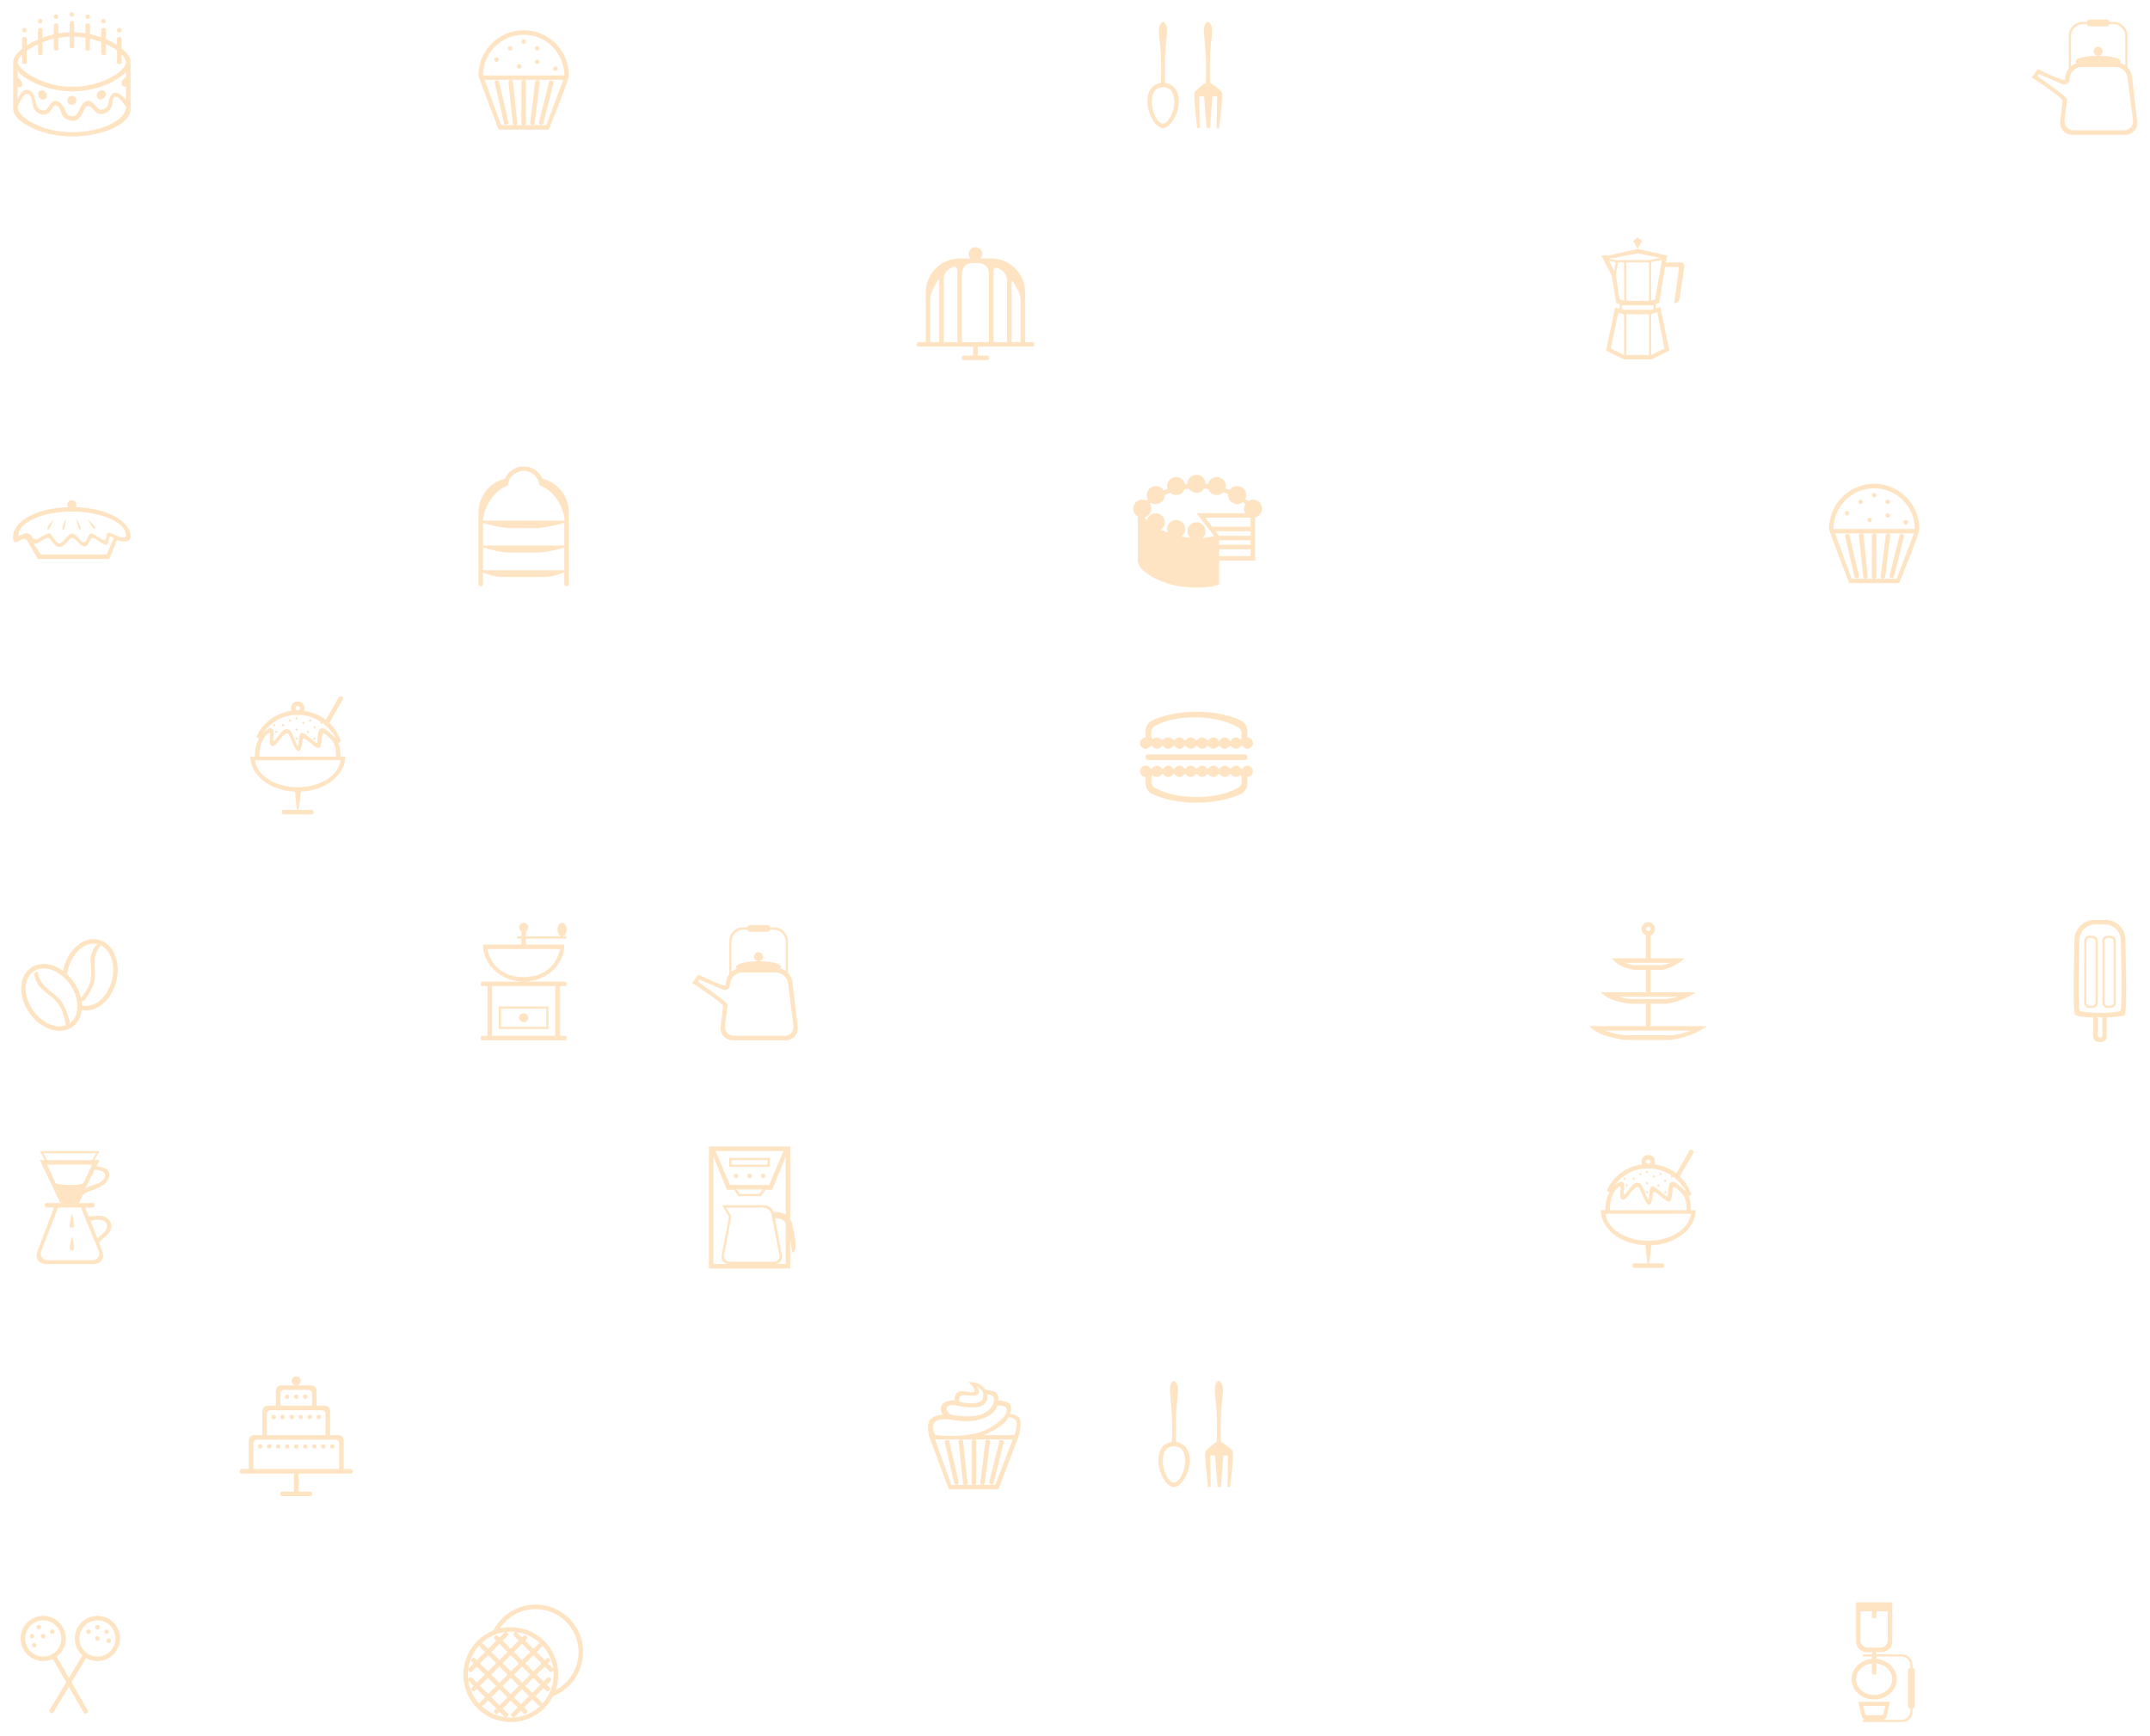 <?xml version="1.0" encoding="UTF-8" standalone="no"?>
<svg width="1237px" height="999px" viewBox="0 0 1237 999" version="1.1" xmlns="http://www.w3.org/2000/svg" xmlns:xlink="http://www.w3.org/1999/xlink" xmlns:sketch="http://www.bohemiancoding.com/sketch/ns">
    <!-- Generator: Sketch 3.2.2 (9983) - http://www.bohemiancoding.com/sketch -->
    <title>3px Blur</title>
    <desc>Created with Sketch.</desc>
    <defs>
        <filter x="-50%" y="-50%" width="200%" height="200%" filterUnits="objectBoundingBox" id="filter-1">
            <feGaussianBlur stdDeviation="3" in="SourceGraphic" result="blur"></feGaussianBlur>
        </filter>
        <filter x="-50%" y="-50%" width="200%" height="200%" filterUnits="objectBoundingBox" id="filter-2">
            <feGaussianBlur stdDeviation="3" in="SourceGraphic" result="blur"></feGaussianBlur>
        </filter>
        <filter x="-50%" y="-50%" width="200%" height="200%" filterUnits="objectBoundingBox" id="filter-3">
            <feGaussianBlur stdDeviation="3" in="SourceGraphic" result="blur"></feGaussianBlur>
        </filter>
        <filter x="-50%" y="-50%" width="200%" height="200%" filterUnits="objectBoundingBox" id="filter-4">
            <feGaussianBlur stdDeviation="3" in="SourceGraphic" result="blur"></feGaussianBlur>
        </filter>
        <filter x="-50%" y="-50%" width="200%" height="200%" filterUnits="objectBoundingBox" id="filter-5">
            <feGaussianBlur stdDeviation="3" in="SourceGraphic" result="blur"></feGaussianBlur>
        </filter>
        <filter x="-50%" y="-50%" width="200%" height="200%" filterUnits="objectBoundingBox" id="filter-6">
            <feGaussianBlur stdDeviation="3" in="SourceGraphic" result="blur"></feGaussianBlur>
        </filter>
        <filter x="-50%" y="-50%" width="200%" height="200%" filterUnits="objectBoundingBox" id="filter-7">
            <feGaussianBlur stdDeviation="3" in="SourceGraphic" result="blur"></feGaussianBlur>
        </filter>
        <filter x="-50%" y="-50%" width="200%" height="200%" filterUnits="objectBoundingBox" id="filter-8">
            <feGaussianBlur stdDeviation="3" in="SourceGraphic" result="blur"></feGaussianBlur>
        </filter>
        <filter x="-50%" y="-50%" width="200%" height="200%" filterUnits="objectBoundingBox" id="filter-9">
            <feGaussianBlur stdDeviation="3" in="SourceGraphic" result="blur"></feGaussianBlur>
        </filter>
        <filter x="-50%" y="-50%" width="200%" height="200%" filterUnits="objectBoundingBox" id="filter-10">
            <feGaussianBlur stdDeviation="3" in="SourceGraphic" result="blur"></feGaussianBlur>
        </filter>
        <filter x="-50%" y="-50%" width="200%" height="200%" filterUnits="objectBoundingBox" id="filter-11">
            <feGaussianBlur stdDeviation="3" in="SourceGraphic" result="blur"></feGaussianBlur>
        </filter>
        <filter x="-50%" y="-50%" width="200%" height="200%" filterUnits="objectBoundingBox" id="filter-12">
            <feGaussianBlur stdDeviation="3" in="SourceGraphic" result="blur"></feGaussianBlur>
        </filter>
        <filter x="-50%" y="-50%" width="200%" height="200%" filterUnits="objectBoundingBox" id="filter-13">
            <feGaussianBlur stdDeviation="3" in="SourceGraphic" result="blur"></feGaussianBlur>
        </filter>
        <filter x="-50%" y="-50%" width="200%" height="200%" filterUnits="objectBoundingBox" id="filter-14">
            <feGaussianBlur stdDeviation="3" in="SourceGraphic" result="blur"></feGaussianBlur>
        </filter>
        <filter x="-50%" y="-50%" width="200%" height="200%" filterUnits="objectBoundingBox" id="filter-15">
            <feGaussianBlur stdDeviation="3" in="SourceGraphic" result="blur"></feGaussianBlur>
        </filter>
        <filter x="-50%" y="-50%" width="200%" height="200%" filterUnits="objectBoundingBox" id="filter-16">
            <feGaussianBlur stdDeviation="3" in="SourceGraphic" result="blur"></feGaussianBlur>
        </filter>
        <filter x="-50%" y="-50%" width="200%" height="200%" filterUnits="objectBoundingBox" id="filter-17">
            <feGaussianBlur stdDeviation="3" in="SourceGraphic" result="blur"></feGaussianBlur>
        </filter>
        <filter x="-50%" y="-50%" width="200%" height="200%" filterUnits="objectBoundingBox" id="filter-18">
            <feGaussianBlur stdDeviation="3" in="SourceGraphic" result="blur"></feGaussianBlur>
        </filter>
        <filter x="-50%" y="-50%" width="200%" height="200%" filterUnits="objectBoundingBox" id="filter-19">
            <feGaussianBlur stdDeviation="3" in="SourceGraphic" result="blur"></feGaussianBlur>
        </filter>
        <filter x="-50%" y="-50%" width="200%" height="200%" filterUnits="objectBoundingBox" id="filter-20">
            <feGaussianBlur stdDeviation="3" in="SourceGraphic" result="blur"></feGaussianBlur>
        </filter>
        <filter x="-50%" y="-50%" width="200%" height="200%" filterUnits="objectBoundingBox" id="filter-21">
            <feGaussianBlur stdDeviation="3" in="SourceGraphic" result="blur"></feGaussianBlur>
        </filter>
        <filter x="-50%" y="-50%" width="200%" height="200%" filterUnits="objectBoundingBox" id="filter-22">
            <feGaussianBlur stdDeviation="3" in="SourceGraphic" result="blur"></feGaussianBlur>
        </filter>
        <filter x="-50%" y="-50%" width="200%" height="200%" filterUnits="objectBoundingBox" id="filter-23">
            <feGaussianBlur stdDeviation="3" in="SourceGraphic" result="blur"></feGaussianBlur>
        </filter>
        <filter x="-50%" y="-50%" width="200%" height="200%" filterUnits="objectBoundingBox" id="filter-24">
            <feGaussianBlur stdDeviation="3" in="SourceGraphic" result="blur"></feGaussianBlur>
        </filter>
        <filter x="-50%" y="-50%" width="200%" height="200%" filterUnits="objectBoundingBox" id="filter-25">
            <feGaussianBlur stdDeviation="3" in="SourceGraphic" result="blur"></feGaussianBlur>
        </filter>
        <filter x="-50%" y="-50%" width="200%" height="200%" filterUnits="objectBoundingBox" id="filter-26">
            <feGaussianBlur stdDeviation="3" in="SourceGraphic" result="blur"></feGaussianBlur>
        </filter>
    </defs>
    <g id="Page-1" stroke="none" stroke-width="1" fill="none" fill-rule="evenodd" sketch:type="MSPage">
        <g id="Desktop-HD" sketch:type="MSArtboardGroup" transform="translate(-155, -13)" fill="#FFE4C4">
            <g id="3px-Blur" sketch:type="MSLayerGroup" transform="translate(159, 20)">
                <path d="M38.653,11.539 C40.85,11.601 43.027,11.817 45.152,12.162 L45.152,12.162 L45.152,7.502 C45.152,6.952 45.598,6.502 46.149,6.502 L46.753,6.502 C47.298,6.502 47.751,6.949 47.751,7.502 L47.751,12.653 C50.008,13.138 52.188,13.764 54.249,14.496 L54.249,10.102 C54.249,9.553 54.696,9.103 55.247,9.103 L55.851,9.103 C56.396,9.103 56.848,9.55 56.848,10.102 L56.848,15.502 L56.848,15.502 C59.246,16.508 61.438,17.654 63.347,18.88 L63.347,18.88 L63.347,15.304 C63.347,14.754 63.793,14.304 64.344,14.304 L64.948,14.304 C65.493,14.304 65.946,14.752 65.946,15.304 L65.946,20.737 C69.2,23.34 71.144,26.144 71.144,28.648 C71.144,35.94 71.144,47.997 71.144,55.886 C71.144,63.775 56.262,71.52 37.354,71.52 C18.692,71.52 3.563,62.412 3.563,55.886 C3.563,54.408 3.563,34.056 3.563,28.648 C3.563,26.292 5.534,23.597 8.762,21.053 L8.762,15.304 C8.762,14.754 9.208,14.304 9.759,14.304 L10.363,14.304 C10.908,14.304 11.361,14.752 11.361,15.304 L11.361,19.211 L11.361,19.211 C13.282,17.978 15.479,16.815 17.859,15.784 L17.859,15.784 L17.859,10.102 C17.859,9.553 18.306,9.103 18.857,9.103 L19.461,9.103 C20.006,9.103 20.458,9.55 20.458,10.102 L20.458,14.739 C22.538,13.967 24.721,13.301 26.957,12.779 L26.957,7.502 C26.957,6.952 27.403,6.502 27.954,6.502 L28.558,6.502 C29.103,6.502 29.556,6.949 29.556,7.502 L29.556,12.242 L29.556,12.242 C31.709,11.856 33.89,11.613 36.054,11.542 L36.054,6.201 C36.054,5.652 36.501,5.201 37.052,5.201 L37.656,5.201 C38.201,5.201 38.653,5.649 38.653,6.201 L38.653,11.539 Z M38.653,14.095 C40.895,14.158 43.068,14.381 45.152,14.73 L45.152,14.73 L45.152,21.106 C45.152,21.658 45.604,22.106 46.149,22.106 L46.753,22.106 C47.304,22.106 47.751,21.656 47.751,21.106 L47.751,15.241 C50.059,15.761 52.236,16.431 54.249,17.2 L54.249,23.707 C54.249,24.259 54.702,24.707 55.247,24.707 L55.851,24.707 C56.402,24.707 56.848,24.257 56.848,23.707 L56.848,18.287 L56.848,18.287 C59.371,19.437 61.564,20.727 63.347,22.031 L63.347,22.031 L63.347,28.908 C63.347,29.461 63.799,29.908 64.344,29.908 L64.948,29.908 C65.499,29.908 65.946,29.458 65.946,28.908 L65.946,24.246 C67.551,25.896 68.547,27.618 68.547,28.643 C68.547,33.55 55.315,42.945 37.354,42.945 C20.127,42.945 6.138,32.913 6.138,28.643 C6.138,27.537 7.075,26.029 8.762,24.4 L8.762,28.908 C8.762,29.461 9.214,29.908 9.759,29.908 L10.363,29.908 C10.914,29.908 11.361,29.458 11.361,28.908 L11.361,22.238 L11.361,22.238 C13.151,20.931 15.347,19.626 17.859,18.454 L17.859,18.454 L17.859,23.707 C17.859,24.259 18.312,24.707 18.857,24.707 L19.461,24.707 C20.012,24.707 20.458,24.257 20.458,23.707 L20.458,17.338 C22.477,16.543 24.655,15.847 26.957,15.305 L26.957,21.106 C26.957,21.658 27.409,22.106 27.954,22.106 L28.558,22.106 C29.109,22.106 29.556,21.656 29.556,21.106 L29.556,14.769 L29.556,14.769 C31.646,14.399 33.82,14.163 36.054,14.096 L36.054,19.806 C36.054,20.358 36.507,20.806 37.052,20.806 L37.656,20.806 C38.207,20.806 38.653,20.356 38.653,19.806 L38.653,14.095 Z M6.132,37.695 C6.132,35.344 6.137,33.624 6.149,33.657 C7.194,36.44 20.155,45.546 37.415,45.546 C58.433,45.546 68.515,34.417 68.515,34.417 C68.515,34.417 68.515,35.658 68.515,37.45 L68.515,37.45 C67.093,38.029 65.946,39.64 65.946,41.067 C65.946,42.493 67.093,43.197 68.515,42.651 C68.515,46.601 68.515,50.487 68.515,50.487 C68.515,50.487 63.591,44.004 60.436,47.246 C57.28,50.487 59.847,54.252 55.447,55.865 C51.047,57.478 50.365,49.705 45.72,51.255 C41.075,52.804 42.272,59.874 37.415,59.874 C32.559,59.874 34.122,53.125 29.084,51.255 C24.046,49.384 24.357,59.289 18.839,55.865 C15.487,53.785 16.948,46.765 13.057,45.041 C8.37,42.964 6.149,50.487 6.149,50.487 C6.149,50.487 6.141,46.813 6.136,42.898 C6.145,42.903 6.153,42.907 6.162,42.912 C7.598,43.63 8.762,43.048 8.762,41.612 C8.762,40.175 7.598,38.428 6.162,37.71 C6.152,37.705 6.142,37.7 6.132,37.695 L6.132,37.695 Z M37.354,69.09 C54.808,69.09 68.545,61.851 68.545,54.476 C68.545,54.476 64.278,47.793 62.103,48.693 C59.603,49.729 62.471,56.376 55.77,58.384 C50.35,60.008 49.363,53.341 46.458,54.025 C43.554,54.709 43.331,63.27 37.354,62.474 C29.091,61.373 32.391,54.476 28.101,53.667 C25.943,53.26 25.24,60.013 20.124,58.896 C12.264,57.179 16.383,48.383 11.873,47.007 C11.244,46.815 10.016,47.257 9.122,48.693 C7.766,50.873 6.162,54.204 6.162,54.476 C6.162,60.576 20.127,69.09 37.354,69.09 Z M56.848,47.123 C56.848,45.687 55.685,44.744 54.249,45.017 C52.814,45.291 51.65,46.677 51.65,48.113 C51.65,49.55 52.814,50.492 54.249,50.219 C55.685,49.945 56.848,48.559 56.848,47.123 Z M20.356,50.262 C21.756,50.585 22.936,49.663 22.993,48.203 C23.049,46.743 21.96,45.297 20.561,44.974 C19.161,44.651 17.981,45.573 17.924,47.033 C17.868,48.493 18.957,49.939 20.356,50.262 Z M37.354,53.315 C38.789,53.315 39.953,52.15 39.953,50.714 C39.953,49.278 38.789,48.113 37.354,48.113 C35.918,48.113 34.755,49.278 34.755,50.714 C34.755,52.15 35.918,53.315 37.354,53.315 Z M64.646,11.703 C65.364,11.703 65.946,11.121 65.946,10.403 C65.946,9.685 65.364,9.103 64.646,9.103 C63.928,9.103 63.347,9.685 63.347,10.403 C63.347,11.121 63.928,11.703 64.646,11.703 Z M55.549,6.502 C56.267,6.502 56.848,5.92 56.848,5.201 C56.848,4.483 56.267,3.901 55.549,3.901 C54.831,3.901 54.249,4.483 54.249,5.201 C54.249,5.92 54.831,6.502 55.549,6.502 Z M46.451,3.901 C47.169,3.901 47.751,3.319 47.751,2.601 C47.751,1.883 47.169,1.3 46.451,1.3 C45.733,1.3 45.152,1.883 45.152,2.601 C45.152,3.319 45.733,3.901 46.451,3.901 Z M37.354,2.601 C38.072,2.601 38.653,2.019 38.653,1.3 C38.653,0.582 38.072,0 37.354,0 C36.636,0 36.054,0.582 36.054,1.3 C36.054,2.019 36.636,2.601 37.354,2.601 Z M28.256,3.901 C28.974,3.901 29.556,3.319 29.556,2.601 C29.556,1.883 28.974,1.3 28.256,1.3 C27.539,1.3 26.957,1.883 26.957,2.601 C26.957,3.319 27.539,3.901 28.256,3.901 Z M19.159,6.502 C19.877,6.502 20.458,5.92 20.458,5.201 C20.458,4.483 19.877,3.901 19.159,3.901 C18.441,3.901 17.859,4.483 17.859,5.201 C17.859,5.92 18.441,6.502 19.159,6.502 Z M10.061,11.703 C10.779,11.703 11.361,11.121 11.361,10.403 C11.361,9.685 10.779,9.103 10.061,9.103 C9.344,9.103 8.762,9.685 8.762,10.403 C8.762,11.121 9.344,11.703 10.061,11.703 Z" id="birthday_cake_L" filter="url(#filter-1)" sketch:type="MSShapeGroup"></path>
                <path d="M296.978,65.018 L284.285,65.018 L274.83,38.96 L320.126,38.96 L310.278,65.018 L297.585,65.018 C298.135,65.017 298.581,64.566 298.581,64.014 L298.581,40.014 C298.581,39.46 298.128,39.011 297.584,39.011 L296.979,39.011 C296.429,39.011 295.982,39.462 295.982,40.014 L295.982,64.014 C295.982,64.568 296.434,65.017 296.978,65.018 Z M282.905,67.575 L311.691,67.575 C311.691,67.575 323.274,39.367 323.274,36.41 C323.274,22.047 311.637,10.403 297.282,10.403 C282.926,10.403 271.289,22.047 271.289,36.41 C271.289,37.402 282.905,67.575 282.905,67.575 Z M320.675,36.41 C320.675,23.483 310.201,13.004 297.282,13.004 C284.362,13.004 273.888,23.483 273.888,36.41 L320.675,36.41 Z M315.477,33.809 C316.194,33.809 316.776,33.227 316.776,32.509 C316.776,31.791 316.194,31.209 315.477,31.209 C314.759,31.209 314.177,31.791 314.177,32.509 C314.177,33.227 314.759,33.809 315.477,33.809 Z M297.282,18.205 C297.999,18.205 298.581,17.623 298.581,16.905 C298.581,16.187 297.999,15.604 297.282,15.604 C296.564,15.604 295.982,16.187 295.982,16.905 C295.982,17.623 296.564,18.205 297.282,18.205 Z M305.079,22.106 C305.797,22.106 306.379,21.524 306.379,20.806 C306.379,20.088 305.797,19.505 305.079,19.505 C304.362,19.505 303.78,20.088 303.78,20.806 C303.78,21.524 304.362,22.106 305.079,22.106 Z M281.686,28.608 C282.404,28.608 282.986,28.026 282.986,27.308 C282.986,26.589 282.404,26.007 281.686,26.007 C280.968,26.007 280.386,26.589 280.386,27.308 C280.386,28.026 280.968,28.608 281.686,28.608 Z M294.682,32.509 C295.4,32.509 295.982,31.927 295.982,31.209 C295.982,30.49 295.4,29.908 294.682,29.908 C293.965,29.908 293.383,30.49 293.383,31.209 C293.383,31.927 293.965,32.509 294.682,32.509 Z M305.079,29.908 C305.797,29.908 306.379,29.326 306.379,28.608 C306.379,27.89 305.797,27.308 305.079,27.308 C304.362,27.308 303.78,27.89 303.78,28.608 C303.78,29.326 304.362,29.908 305.079,29.908 Z M289.484,22.106 C290.202,22.106 290.783,21.524 290.783,20.806 C290.783,20.088 290.202,19.505 289.484,19.505 C288.766,19.505 288.184,20.088 288.184,20.806 C288.184,21.524 288.766,22.106 289.484,22.106 Z M305.065,39.071 C304.518,39.004 304.02,39.397 303.952,39.945 L301.027,63.767 C300.96,64.317 301.354,64.818 301.895,64.884 L302.495,64.958 C303.042,65.025 303.54,64.631 303.607,64.083 L306.532,40.262 C306.6,39.712 306.205,39.211 305.664,39.145 L305.065,39.071 Z M313.131,39.324 C312.596,39.191 312.054,39.521 311.92,40.056 L306.114,63.344 C305.98,63.881 306.31,64.427 306.839,64.559 L307.425,64.705 C307.96,64.838 308.502,64.508 308.636,63.972 L314.442,40.685 C314.576,40.147 314.246,39.602 313.717,39.47 L313.131,39.324 Z M281.34,39.412 C280.803,39.536 280.47,40.076 280.594,40.614 L285.993,63.999 C286.118,64.539 286.66,64.875 287.191,64.753 L287.779,64.617 C288.316,64.493 288.65,63.953 288.525,63.414 L283.127,40.03 C283.002,39.49 282.46,39.154 281.929,39.276 L281.34,39.412 Z M289.398,39.114 C288.85,39.171 288.453,39.667 288.511,40.216 L291.02,64.085 C291.078,64.636 291.575,65.035 292.117,64.978 L292.718,64.915 C293.266,64.858 293.663,64.362 293.605,63.813 L291.096,39.944 C291.038,39.393 290.541,38.994 289.999,39.05 L289.398,39.114 Z" id="muffin_L" filter="url(#filter-2)" sketch:type="MSShapeGroup"></path>
                <path d="M554.303,141.739 L548.117,141.739 C537.348,141.739 528.617,150.474 528.617,161.233 L528.617,189.853 L528.617,189.853 L524.427,189.853 C523.87,189.853 523.419,190.306 523.419,190.851 L523.419,191.455 C523.419,192.006 523.868,192.453 524.427,192.453 L589.992,192.453 C590.549,192.453 591,192 591,191.455 L591,190.851 C591,190.299 590.551,189.853 589.992,189.853 L585.801,189.853 L585.801,161.233 C585.801,150.467 577.07,141.739 566.302,141.739 L560.116,141.739 C560.733,141.049 561.108,140.138 561.108,139.138 C561.108,136.984 559.363,135.237 557.209,135.237 C555.056,135.237 553.31,136.984 553.31,139.138 C553.31,140.138 553.686,141.049 554.303,141.739 L554.303,141.739 Z M555.91,192.453 L555.91,197.655 L558.509,197.655 L558.509,192.453 L555.91,192.453 Z M550.411,197.655 C549.859,197.655 549.412,198.108 549.412,198.653 L549.412,199.257 C549.412,199.809 549.861,200.255 550.411,200.255 L564.008,200.255 C564.56,200.255 565.007,199.802 565.007,199.257 L565.007,198.653 C565.007,198.102 564.557,197.655 564.008,197.655 L550.411,197.655 Z M542.052,147.848 C540.374,148.808 539.014,151.152 539.014,153.089 L539.014,189.853 L546.812,189.853 L546.812,148.626 C546.812,146.691 545.454,145.9 543.775,146.861 L542.052,147.848 Z M532.357,160.39 C531.727,161.618 531.217,163.732 531.217,165.115 L531.217,189.853 C531.945,189.853 536.415,189.853 536.415,189.853 C536.415,189.853 536.415,154.977 536.415,154.977 C536.415,153.598 535.907,153.471 535.274,154.705 L532.357,160.39 Z M555.419,144.34 C552.101,144.34 549.412,147.017 549.412,150.337 C549.412,150.337 549.412,189.853 549.412,189.853 C549.412,189.853 565.007,189.853 565.007,189.853 L565.007,150.337 C565.007,147.025 562.326,144.34 559,144.34 L555.419,144.34 Z M570.566,147.504 C568.931,146.475 567.606,147.214 567.606,149.147 L567.606,189.853 L575.404,189.853 L575.404,154.056 C575.404,152.12 574.082,149.718 572.445,148.687 L570.566,147.504 Z M579.209,155.626 C578.543,154.42 578.004,154.552 578.004,155.945 L578.004,189.853 C578.004,189.853 583.202,189.853 583.202,189.853 L583.202,165.347 C583.202,163.971 582.665,161.883 581.996,160.672 L579.209,155.626 Z" id="pudding_L" filter="url(#filter-3)" sketch:type="MSShapeGroup"></path>
                <path d="M193.711,838.351 L197.915,838.351 C198.46,838.351 198.91,838.798 198.91,839.349 L198.91,839.953 C198.91,840.498 198.464,840.951 197.915,840.951 L134.923,840.951 C134.377,840.951 133.928,840.505 133.928,839.953 L133.928,839.349 C133.928,838.804 134.373,838.351 134.923,838.351 L193.711,838.351 L139.126,838.351 C139.126,838.351 139.126,834.635 139.126,832.778 L139.126,821.841 C139.126,820.192 140.466,818.845 142.119,818.845 L190.718,818.845 C192.362,818.845 193.711,820.191 193.711,821.85 C193.711,821.85 193.711,838.35 193.711,838.351 L193.711,838.351 Z M158.325,851.354 C157.771,851.354 157.321,851.807 157.321,852.352 L157.321,852.957 C157.321,853.508 157.771,853.955 158.325,853.955 L174.512,853.955 C175.067,853.955 175.516,853.502 175.516,852.957 L175.516,852.352 C175.516,851.801 175.066,851.354 174.512,851.354 L158.325,851.354 Z M165.119,840.951 L165.119,851.354 L167.718,851.354 L167.718,840.951 L165.119,840.951 Z M149.919,801.941 C148.265,801.941 146.924,803.281 146.924,804.943 C146.924,804.943 146.924,818.845 146.924,818.845 L185.913,818.845 L185.913,804.943 C185.913,803.285 184.571,801.941 182.919,801.941 L149.919,801.941 Z M157.72,790.237 C156.064,790.237 154.722,791.58 154.722,793.236 L154.722,801.941 L178.116,801.941 L178.116,793.236 C178.116,791.58 176.774,790.237 175.117,790.237 L157.72,790.237 Z M166.419,790.237 C167.854,790.237 169.018,789.073 169.018,787.637 C169.018,786.2 167.854,785.036 166.419,785.036 C164.983,785.036 163.819,786.2 163.819,787.637 C163.819,789.073 164.983,790.237 166.419,790.237 Z M159.321,792.838 C158.216,792.838 157.321,793.727 157.321,794.836 C157.321,794.836 157.321,801.941 157.321,801.941 L175.516,801.941 L175.516,794.836 C175.516,793.732 174.614,792.838 173.517,792.838 L159.321,792.838 Z M143.723,821.446 C142.62,821.446 141.726,822.343 141.726,823.452 L141.726,838.351 L191.112,838.351 L191.112,823.452 C191.112,822.344 190.213,821.446 189.115,821.446 L143.723,821.446 Z M151.524,804.541 C150.419,804.541 149.523,805.436 149.523,806.545 L149.523,818.845 L183.314,818.845 L183.314,806.545 C183.314,805.439 182.41,804.541 181.314,804.541 L151.524,804.541 Z M171.617,798.04 C172.335,798.04 172.917,797.457 172.917,796.739 C172.917,796.021 172.335,795.439 171.617,795.439 C170.9,795.439 170.318,796.021 170.318,796.739 C170.318,797.457 170.9,798.04 171.617,798.04 Z M166.419,798.04 C167.137,798.04 167.718,797.457 167.718,796.739 C167.718,796.021 167.137,795.439 166.419,795.439 C165.701,795.439 165.119,796.021 165.119,796.739 C165.119,797.457 165.701,798.04 166.419,798.04 Z M161.22,798.04 C161.938,798.04 162.52,797.457 162.52,796.739 C162.52,796.021 161.938,795.439 161.22,795.439 C160.502,795.439 159.921,796.021 159.921,796.739 C159.921,797.457 160.502,798.04 161.22,798.04 Z M179.415,809.743 C180.133,809.743 180.715,809.161 180.715,808.442 C180.715,807.724 180.133,807.142 179.415,807.142 C178.697,807.142 178.116,807.724 178.116,808.442 C178.116,809.161 178.697,809.743 179.415,809.743 Z M174.217,809.743 C174.934,809.743 175.516,809.161 175.516,808.442 C175.516,807.724 174.934,807.142 174.217,807.142 C173.499,807.142 172.917,807.724 172.917,808.442 C172.917,809.161 173.499,809.743 174.217,809.743 Z M169.018,809.743 C169.736,809.743 170.318,809.161 170.318,808.442 C170.318,807.724 169.736,807.142 169.018,807.142 C168.3,807.142 167.718,807.724 167.718,808.442 C167.718,809.161 168.3,809.743 169.018,809.743 Z M163.819,809.743 C164.537,809.743 165.119,809.161 165.119,808.442 C165.119,807.724 164.537,807.142 163.819,807.142 C163.102,807.142 162.52,807.724 162.52,808.442 C162.52,809.161 163.102,809.743 163.819,809.743 Z M158.621,809.743 C159.339,809.743 159.921,809.161 159.921,808.442 C159.921,807.724 159.339,807.142 158.621,807.142 C157.903,807.142 157.321,807.724 157.321,808.442 C157.321,809.161 157.903,809.743 158.621,809.743 Z M153.422,809.743 C154.14,809.743 154.722,809.161 154.722,808.442 C154.722,807.724 154.14,807.142 153.422,807.142 C152.705,807.142 152.123,807.724 152.123,808.442 C152.123,809.161 152.705,809.743 153.422,809.743 Z M187.213,826.647 C187.931,826.647 188.513,826.065 188.513,825.347 C188.513,824.629 187.931,824.047 187.213,824.047 C186.495,824.047 185.913,824.629 185.913,825.347 C185.913,826.065 186.495,826.647 187.213,826.647 Z M182.014,826.647 C182.732,826.647 183.314,826.065 183.314,825.347 C183.314,824.629 182.732,824.047 182.014,824.047 C181.297,824.047 180.715,824.629 180.715,825.347 C180.715,826.065 181.297,826.647 182.014,826.647 Z M176.816,826.647 C177.534,826.647 178.116,826.065 178.116,825.347 C178.116,824.629 177.534,824.047 176.816,824.047 C176.098,824.047 175.516,824.629 175.516,825.347 C175.516,826.065 176.098,826.647 176.816,826.647 Z M171.617,826.647 C172.335,826.647 172.917,826.065 172.917,825.347 C172.917,824.629 172.335,824.047 171.617,824.047 C170.9,824.047 170.318,824.629 170.318,825.347 C170.318,826.065 170.9,826.647 171.617,826.647 Z M166.419,826.647 C167.137,826.647 167.718,826.065 167.718,825.347 C167.718,824.629 167.137,824.047 166.419,824.047 C165.701,824.047 165.119,824.629 165.119,825.347 C165.119,826.065 165.701,826.647 166.419,826.647 Z M161.22,826.647 C161.938,826.647 162.52,826.065 162.52,825.347 C162.52,824.629 161.938,824.047 161.22,824.047 C160.502,824.047 159.921,824.629 159.921,825.347 C159.921,826.065 160.502,826.647 161.22,826.647 Z M156.022,826.647 C156.739,826.647 157.321,826.065 157.321,825.347 C157.321,824.629 156.739,824.047 156.022,824.047 C155.304,824.047 154.722,824.629 154.722,825.347 C154.722,826.065 155.304,826.647 156.022,826.647 Z M150.823,826.647 C151.541,826.647 152.123,826.065 152.123,825.347 C152.123,824.629 151.541,824.047 150.823,824.047 C150.105,824.047 149.523,824.629 149.523,825.347 C149.523,826.065 150.105,826.647 150.823,826.647 Z M145.625,826.647 C146.342,826.647 146.924,826.065 146.924,825.347 C146.924,824.629 146.342,824.047 145.625,824.047 C144.907,824.047 144.325,824.629 144.325,825.347 C144.325,826.065 144.907,826.647 145.625,826.647 Z" id="wedding_cake_L" filter="url(#filter-4)" sketch:type="MSShapeGroup"></path>
                <path d="M534.54,818.845 L530.318,818.845 L541.98,850.054 L570.408,850.054 L582.303,818.845 L579.716,818.845 L579.716,818.845 C579.716,818.845 579.716,818.845 579.716,818.845 L561.471,818.845 C561.471,818.845 561.471,818.845 561.471,818.845 L551.648,818.845 C543.724,819.776 536.171,819.029 534.54,818.845 L534.54,818.845 Z M551.648,818.845 L561.471,818.845 L561.471,818.845 C561.474,818.845 563.455,818.657 569.307,815.122 C575.164,811.584 576.18,808.61 576.18,808.61 C576.18,808.61 580.017,808.686 580.769,811.095 C581.522,813.503 579.716,818.844 579.716,818.845 L582.303,818.845 C582.303,818.845 584.293,811.006 582.303,808.744 C580.313,806.481 576.969,806.752 576.969,806.752 C576.969,806.752 578.436,804.032 577.339,801.503 C576.241,798.974 570.276,798.879 570.276,798.879 C570.276,798.879 570.909,796.526 569.307,794.625 C567.705,792.725 563.35,793.755 562.135,791.82 C559.693,787.928 553.18,788.29 553.18,788.29 C553.18,788.29 558.116,792.659 556.396,793.901 C554.677,795.143 550.358,792.65 547.572,793.901 C544.787,795.152 545.311,798.879 545.311,798.879 C545.311,798.879 539.613,798.517 537.894,801.503 C536.175,804.49 538.618,807.205 538.618,807.205 C538.618,807.205 534.837,806.699 531.655,809.468 C528.406,812.294 530.572,818.845 530.572,818.845 L534.54,818.845 C534.329,818.821 534.217,818.807 534.217,818.807 C534.217,818.807 532.781,816.951 532.781,814.503 C532.781,812.054 533.458,811.89 534.217,811.043 C534.975,810.196 538.182,809.396 542.148,809.859 C546.115,810.322 553.809,812.223 561.558,809.267 C569.307,806.312 569.744,802.006 569.744,802.006 C569.744,802.006 572.697,801.584 574.554,802.682 C576.41,803.779 575.566,809.267 564.427,815.262 C560.715,817.26 556.122,818.32 551.648,818.845 L551.648,818.845 Z M556.006,847.453 L543.314,847.453 L533.98,821.395 L578.653,821.395 L568.664,847.453 L556.615,847.453 C557.165,847.452 557.61,847.001 557.61,846.45 L557.61,822.45 C557.61,821.895 557.157,821.446 556.613,821.446 L556.008,821.446 C555.457,821.446 555.011,821.897 555.011,822.45 L555.011,846.45 C555.011,847.003 555.462,847.452 556.006,847.453 L556.006,847.453 Z M564.094,821.506 C563.547,821.439 563.048,821.833 562.981,822.381 L560.056,846.202 C559.989,846.752 560.383,847.253 560.924,847.319 L561.524,847.393 C562.071,847.46 562.569,847.067 562.636,846.519 L565.561,822.697 C565.629,822.147 565.234,821.646 564.693,821.58 L564.094,821.506 Z M572.16,821.759 C571.625,821.626 571.082,821.956 570.949,822.492 L565.143,845.779 C565.009,846.317 565.339,846.862 565.868,846.994 L566.454,847.14 C566.989,847.273 567.531,846.943 567.665,846.408 L573.471,823.12 C573.605,822.583 573.274,822.037 572.746,821.905 L572.16,821.759 Z M540.369,821.847 C539.832,821.971 539.499,822.512 539.623,823.05 L545.022,846.434 C545.146,846.975 545.689,847.31 546.219,847.188 L546.808,847.052 C547.345,846.928 547.679,846.388 547.554,845.85 L542.156,822.465 C542.031,821.925 541.489,821.589 540.958,821.711 L540.369,821.847 Z M548.427,821.549 C547.879,821.606 547.482,822.102 547.54,822.651 L550.049,846.52 C550.107,847.071 550.604,847.471 551.146,847.414 L551.747,847.35 C552.294,847.293 552.691,846.797 552.634,846.248 L550.125,822.38 C550.067,821.828 549.57,821.429 549.028,821.486 L548.427,821.549 Z M561.561,801.609 C558.101,804.058 549.35,802.479 547.246,802.021 C544.969,801.525 544.779,801.609 544.779,801.609 C544.779,801.609 540.605,801.271 540.605,803.54 C540.605,805.808 543.314,807.162 543.314,807.162 C543.314,807.162 555.229,809.565 561.561,806.52 C567.894,803.476 568.426,798.594 567.547,796.99 C566.667,795.386 563.942,795.377 563.942,795.377 C563.942,795.377 565.021,799.16 561.561,801.609 Z M557.989,795.687 C555.15,796.97 550.388,795.184 548.831,796.133 C547.274,797.081 548.099,799.743 548.099,799.743 C548.099,799.743 554.326,801.113 557.989,800.289 C561.653,799.464 561.665,797.46 561.665,795.687 C561.665,794.723 561.329,793.659 560.337,792.624 C559.505,791.755 557.989,790.82 557.989,790.82 C557.989,790.82 560.829,794.404 557.989,795.687 Z" id="cupcake_2_L" filter="url(#filter-5)" sketch:type="MSShapeGroup"></path>
                <path d="M35.649,958.54 L28.657,946.43 C28.637,946.395 28.615,946.362 28.592,946.33 C31.786,943.961 33.856,940.161 33.856,935.878 C33.856,928.696 28.037,922.874 20.859,922.874 C13.681,922.874 7.863,928.696 7.863,935.878 C7.863,943.059 13.681,948.881 20.859,948.881 C22.829,948.881 24.696,948.443 26.369,947.658 L26.369,947.658 C26.38,947.682 26.393,947.706 26.406,947.729 L34.118,961.087 L24.512,977.075 C24.227,977.55 24.383,978.168 24.85,978.449 L25.368,978.76 C25.84,979.044 26.449,978.898 26.74,978.413 L35.604,963.661 L44.253,978.64 C44.531,979.123 45.149,979.288 45.621,979.015 L46.144,978.713 C46.621,978.438 46.783,977.825 46.504,977.341 L37.135,961.114 L45.536,947.132 C47.451,948.244 49.677,948.881 52.051,948.881 C59.228,948.881 65.047,943.059 65.047,935.878 C65.047,928.696 59.228,922.874 52.051,922.874 C44.873,922.874 39.054,928.696 39.054,935.878 C39.054,939.746 40.743,943.22 43.422,945.602 L35.649,958.54 Z M20.859,946.281 C26.601,946.281 31.256,941.623 31.256,935.878 C31.256,930.132 26.601,925.475 20.859,925.475 C15.117,925.475 10.462,930.132 10.462,935.878 C10.462,941.623 15.117,946.281 20.859,946.281 Z M52.051,946.281 C57.793,946.281 62.448,941.623 62.448,935.878 C62.448,930.132 57.793,925.475 52.051,925.475 C46.308,925.475 41.653,930.132 41.653,935.878 C41.653,941.623 46.308,946.281 52.051,946.281 Z M18.26,930.676 C18.978,930.676 19.56,930.094 19.56,929.376 C19.56,928.658 18.978,928.076 18.26,928.076 C17.542,928.076 16.96,928.658 16.96,929.376 C16.96,930.094 17.542,930.676 18.26,930.676 Z M14.361,935.878 C15.079,935.878 15.661,935.296 15.661,934.577 C15.661,933.859 15.079,933.277 14.361,933.277 C13.643,933.277 13.061,933.859 13.061,934.577 C13.061,935.296 13.643,935.878 14.361,935.878 Z M15.661,941.079 C16.378,941.079 16.96,940.497 16.96,939.779 C16.96,939.061 16.378,938.478 15.661,938.478 C14.943,938.478 14.361,939.061 14.361,939.779 C14.361,940.497 14.943,941.079 15.661,941.079 Z M26.058,933.277 C26.776,933.277 27.357,932.695 27.357,931.977 C27.357,931.258 26.776,930.676 26.058,930.676 C25.34,930.676 24.758,931.258 24.758,931.977 C24.758,932.695 25.34,933.277 26.058,933.277 Z M20.859,935.878 C21.577,935.878 22.159,935.296 22.159,934.577 C22.159,933.859 21.577,933.277 20.859,933.277 C20.141,933.277 19.56,933.859 19.56,934.577 C19.56,935.296 20.141,935.878 20.859,935.878 Z M52.051,930.676 C52.768,930.676 53.35,930.094 53.35,929.376 C53.35,928.658 52.768,928.076 52.051,928.076 C51.333,928.076 50.751,928.658 50.751,929.376 C50.751,930.094 51.333,930.676 52.051,930.676 Z M52.051,937.178 C52.768,937.178 53.35,936.596 53.35,935.878 C53.35,935.16 52.768,934.577 52.051,934.577 C51.333,934.577 50.751,935.16 50.751,935.878 C50.751,936.596 51.333,937.178 52.051,937.178 Z M46.852,933.277 C47.57,933.277 48.152,932.695 48.152,931.977 C48.152,931.258 47.57,930.676 46.852,930.676 C46.134,930.676 45.552,931.258 45.552,931.977 C45.552,932.695 46.134,933.277 46.852,933.277 Z M58.549,938.478 C59.267,938.478 59.848,937.896 59.848,937.178 C59.848,936.46 59.267,935.878 58.549,935.878 C57.831,935.878 57.249,936.46 57.249,937.178 C57.249,937.896 57.831,938.478 58.549,938.478 Z M57.249,933.277 C57.967,933.277 58.549,932.695 58.549,931.977 C58.549,931.258 57.967,930.676 57.249,930.676 C56.531,930.676 55.949,931.258 55.949,931.977 C55.949,932.695 56.531,933.277 57.249,933.277 Z" id="lolipop_1_L" filter="url(#filter-6)" sketch:type="MSShapeGroup"></path>
                <path d="M278.722,943.683 L283.384,939.021 L289.826,945.463 L294.547,950.183 L289.884,954.845 L285.164,950.125 L289.826,945.463 L287.988,943.625 L283.326,948.287 L278.722,943.683 Z M276.884,945.521 L272.164,950.242 L272.164,950.242 L276.767,954.845 L281.488,950.125 L276.884,945.521 Z M283.326,951.963 L278.605,956.683 L283.326,961.404 L283.326,961.404 L288.047,956.683 L283.326,951.963 Z M307.665,973.828 C311.945,969.385 314.578,963.342 314.578,956.683 C314.578,955.731 314.524,954.791 314.419,953.867 L314.419,953.867 C314.402,954.098 314.305,954.324 314.128,954.5 L313.701,954.927 C313.316,955.313 312.678,955.315 312.287,954.924 L309.384,952.021 L304.722,956.683 L304.722,956.683 L308.735,960.696 L310.987,958.443 C311.384,958.046 312.012,958.05 312.402,958.439 L312.829,958.867 C313.214,959.252 313.217,959.89 312.825,960.281 L310.573,962.534 L312.221,964.182 C312.613,964.574 312.617,965.21 312.228,965.599 L311.8,966.027 C311.415,966.412 310.776,966.413 310.383,966.02 L308.735,964.372 L304.073,969.034 L307.56,972.521 C307.915,972.876 307.953,973.436 307.665,973.828 Z M307.032,974.462 C302.59,978.751 296.545,981.39 289.884,981.39 C288.91,981.39 287.949,981.334 287.004,981.224 L287.004,981.224 C287.26,981.224 287.516,981.127 287.708,980.935 L288.136,980.507 C288.525,980.118 288.529,979.49 288.132,979.093 L285.222,976.183 L289.826,971.58 L289.826,971.58 L293.838,975.592 L290.338,979.093 C289.946,979.484 289.948,980.122 290.334,980.507 L290.761,980.935 C291.15,981.324 291.778,981.328 292.176,980.931 L295.676,977.43 L297.27,979.024 C297.663,979.417 298.302,979.415 298.687,979.03 L299.114,978.603 C299.504,978.213 299.5,977.578 299.108,977.186 L297.514,975.592 L302.235,970.872 L305.722,974.359 C306.081,974.718 306.644,974.75 307.032,974.462 Z M298.222,963.183 L302.884,958.521 L302.884,958.521 L306.897,962.534 L302.235,967.196 L298.222,963.183 Z M296.384,965.021 L291.664,969.742 L295.676,973.754 L300.397,969.034 L296.384,965.021 Z M291.722,956.683 L296.384,952.021 L302.884,958.521 L301.047,956.683 L296.384,961.345 L291.722,956.683 Z M289.884,958.521 L285.164,963.242 L285.164,963.242 L289.826,967.904 L294.547,963.183 L289.884,958.521 Z M272.737,938.905 C276.468,935.302 281.33,932.863 286.739,932.175 L286.739,932.175 C286.577,932.22 286.423,932.307 286.294,932.436 L283.384,935.345 L282.382,934.343 C281.989,933.95 281.35,933.951 280.965,934.337 L280.538,934.764 C280.148,935.153 280.152,935.789 280.544,936.181 L281.547,937.183 L276.884,941.845 L274.047,939.008 C273.688,938.649 273.125,938.617 272.737,938.905 Z M272.104,939.539 C268.516,943.264 266.086,948.112 265.394,953.505 C265.44,953.351 265.523,953.207 265.644,953.086 L268.488,950.242 L268.488,950.242 L267.431,949.185 C267.038,948.792 267.035,948.157 267.424,947.768 L267.851,947.34 C268.237,946.955 268.875,946.954 269.268,947.347 L270.326,948.404 L275.047,943.683 L272.209,940.846 C271.854,940.491 271.816,939.931 272.104,939.539 Z M285.222,937.183 L288.132,934.274 C288.523,933.882 288.521,933.245 288.136,932.86 L287.708,932.432 C287.521,932.245 287.278,932.147 287.033,932.14 L287.033,932.14 C287.968,932.032 288.92,931.977 289.884,931.977 C290.859,931.977 291.82,932.033 292.765,932.143 L292.765,932.143 C292.509,932.143 292.253,932.24 292.061,932.432 L291.633,932.86 C291.244,933.249 291.24,933.877 291.637,934.274 L294.488,937.125 L289.826,941.787 L291.664,943.625 L296.326,938.963 L301.047,943.683 L301.047,943.683 L296.384,948.345 L291.664,943.625 L285.222,937.183 Z M298.222,950.183 L302.884,945.521 L302.884,945.521 L307.546,950.183 L302.884,954.845 L304.722,956.683 L298.222,950.183 Z M270.326,952.08 L267.482,954.924 C267.085,955.321 266.457,955.317 266.068,954.927 L265.641,954.5 C265.461,954.32 265.364,954.085 265.352,953.846 C265.246,954.777 265.191,955.724 265.191,956.683 C265.191,957.636 265.245,958.575 265.35,959.5 L265.35,959.5 C265.367,959.269 265.464,959.043 265.641,958.867 L266.068,958.439 C266.453,958.054 267.091,958.052 267.482,958.443 L270.326,961.287 L274.929,956.683 L270.326,952.08 L270.326,952.08 Z M281.488,963.242 L276.884,967.845 L272.164,963.125 L276.767,958.521 L281.488,963.242 L281.488,963.242 Z M283.326,965.08 L278.722,969.683 L283.384,974.345 L287.988,969.742 L283.326,965.08 L283.326,965.08 Z M293.007,932.172 C298.425,932.856 303.295,935.297 307.032,938.905 L307.032,938.905 C306.64,938.614 306.078,938.652 305.722,939.008 L302.884,941.845 L298.164,937.125 L299.108,936.181 C299.501,935.788 299.499,935.149 299.114,934.764 L298.687,934.337 C298.297,933.947 297.662,933.951 297.27,934.343 L296.326,935.287 L293.475,932.436 C293.341,932.302 293.179,932.215 293.007,932.172 L293.007,932.172 Z M314.373,953.49 C313.678,948.103 311.249,943.26 307.665,939.539 L307.665,939.539 C307.95,939.927 307.918,940.488 307.56,940.846 L304.722,943.683 L309.384,948.345 L310.383,947.347 C310.775,946.954 311.411,946.951 311.8,947.34 L312.228,947.768 C312.613,948.153 312.614,948.791 312.221,949.185 L311.222,950.183 L314.125,953.086 C314.243,953.204 314.326,953.343 314.373,953.49 L314.373,953.49 Z M265.396,959.877 C266.091,965.264 268.52,970.107 272.104,973.828 C271.818,973.44 271.851,972.879 272.209,972.521 L275.047,969.683 L270.326,964.963 L269.268,966.02 C268.876,966.412 268.241,966.416 267.851,966.027 L267.424,965.599 C267.039,965.214 267.037,964.575 267.431,964.182 L268.488,963.125 L265.644,960.281 C265.526,960.163 265.443,960.024 265.396,959.877 L265.396,959.877 Z M286.762,981.195 C281.344,980.511 276.474,978.07 272.737,974.462 C273.129,974.753 273.691,974.715 274.047,974.359 L276.884,971.521 L281.547,976.183 L280.544,977.186 C280.151,977.579 280.152,978.218 280.538,978.603 L280.965,979.03 C281.354,979.42 281.99,979.416 282.382,979.024 L283.384,978.021 L286.294,980.931 C286.428,981.065 286.59,981.152 286.762,981.195 L286.762,981.195 Z M314.206,969.086 C324.319,965.088 331.473,955.22 331.473,943.68 C331.473,928.598 319.254,916.372 304.181,916.372 C293.571,916.372 284.375,922.43 279.859,931.277 C269.746,935.275 262.592,945.144 262.592,956.683 C262.592,971.765 274.811,983.991 289.884,983.991 C300.494,983.991 309.69,977.933 314.206,969.086 L314.206,969.086 Z M315.712,965.533 C323.54,961.389 328.874,953.158 328.874,943.68 C328.874,930.035 317.818,918.973 304.181,918.973 C295.548,918.973 287.951,923.405 283.536,930.118 C285.573,929.633 287.699,929.376 289.884,929.376 C304.958,929.376 317.177,941.602 317.177,956.683 C317.177,959.781 316.662,962.758 315.712,965.533 L315.712,965.533 Z" id="waffle_L" filter="url(#filter-7)" sketch:type="MSShapeGroup"></path>
                <path d="M39.584,284.815 C57.188,285.39 70.908,292.723 71.144,301.683 C71.162,302.365 70.359,304.128 69.252,304.439 C66.944,305.088 63.347,303.785 63.347,303.785 C63.347,303.785 58.877,314.716 58.877,314.716 C58.877,314.716 17.832,314.716 17.832,314.716 C17.832,314.716 11.361,303.785 11.361,303.785 C8.899,301.683 6.389,305.267 4.886,305.056 C3.121,304.81 3.563,301.755 3.563,301.683 C3.563,292.722 17.501,285.389 35.124,284.815 C34.889,284.424 34.755,283.967 34.755,283.478 C34.755,282.042 35.918,280.878 37.354,280.878 C38.789,280.878 39.953,282.042 39.953,283.478 C39.953,283.967 39.818,284.424 39.584,284.815 Z M12.071,299.956 C14.918,300.988 14.389,303.458 16.435,303.458 C18.481,303.458 21.033,300.391 24.357,299.956 C25.953,299.747 27.079,304.866 29.898,305.708 C32.003,306.336 34.947,299.956 37.354,299.956 C39.761,299.956 42.526,305.027 44.154,305.027 C46.427,305.027 46.501,299.961 48.515,299.956 C49.876,299.952 54.796,303.838 56.036,303.924 C57.834,304.048 56.765,299.526 58.358,299.526 C60.852,299.526 68.425,305.027 68.425,301.033 C68.425,293.493 53.863,287.379 37.354,287.379 C20.845,287.379 6.605,293.493 6.605,301.033 C6.605,302.531 9.739,299.11 12.071,299.956 Z M59.183,301.849 C58.409,302.181 58.697,306.389 57.137,306.553 C55.357,306.739 51.164,302.548 49.339,302.548 C47.514,302.548 47.084,307.344 44.934,307.491 C42.133,307.682 39.293,302.134 37.354,302.548 C35.415,302.962 33.244,307.813 30.182,307.813 C27.12,307.813 25.047,302.708 23.804,302.548 C21.941,302.309 17.808,305.963 16.628,305.963 C15.448,305.963 14.714,304.75 14.714,304.75 L19.39,312.086 L57.409,312.086 L61.506,302.548 C61.506,302.548 59.958,301.517 59.183,301.849 Z M41.188,296.787 C41.691,297.918 42.712,297.99 42.442,296.586 C42.172,295.182 39.874,291.297 39.874,291.297 C39.874,291.297 40.684,295.656 41.188,296.787 Z M49.404,296.708 C50.166,297.684 51.147,297.519 50.546,296.222 C49.945,294.925 46.424,291.844 46.424,291.844 C46.424,291.844 48.641,295.733 49.404,296.708 Z M23.421,296.334 C22.937,297.474 23.593,298.265 24.436,297.11 C25.279,295.955 26.876,291.793 26.876,291.793 C26.876,291.793 23.904,295.195 23.421,296.334 Z M31.838,296.741 C31.666,297.967 32.61,298.255 33.125,296.921 C33.641,295.588 33.901,291.403 33.901,291.403 C33.901,291.403 32.011,295.514 31.838,296.741 Z" id="pie_L" filter="url(#filter-8)" sketch:type="MSShapeGroup"></path>
                <path d="M323.274,321.093 L323.274,287.882 C323.274,278.471 316.781,270.577 308.026,268.443 C306.232,264.284 302.097,261.372 297.282,261.372 C292.466,261.372 288.33,264.284 286.537,268.443 L286.537,268.443 C277.785,270.579 271.289,278.471 271.289,287.882 L271.289,321.093 L271.289,321.093 L271.289,329.294 C271.289,329.845 271.742,330.291 272.286,330.291 L272.891,330.291 C273.441,330.291 273.888,329.844 273.888,329.294 L273.888,322.478 C276.615,323.591 281.121,325.09 285.6,325.09 C293.378,325.09 302.797,325.09 308.933,325.09 C312.91,325.09 317.757,323.498 320.675,322.377 L320.675,329.294 C320.675,329.845 321.128,330.291 321.673,330.291 L322.277,330.291 C322.828,330.291 323.274,329.844 323.274,329.294 L323.274,321.093 Z M288.222,272.234 C277.807,276.623 273.897,288.057 273.897,292.592 C273.897,292.592 320.775,292.592 320.775,292.592 C320.775,287.444 316.79,276.366 306.333,272.154 C305.871,267.559 301.995,263.973 297.282,263.973 C292.541,263.973 288.647,267.602 288.222,272.234 L288.222,272.234 Z M310.278,296.29 C306.263,297.014 303.735,296.937 303.735,296.937 L290.938,296.937 C282.906,296.937 273.888,293.881 273.888,293.881 L273.888,306.885 L320.675,306.885 L320.675,293.881 C320.675,293.881 314.712,295.49 310.278,296.29 Z M305.507,310.951 C300.819,311.163 292.02,310.951 288.5,310.951 C282.774,310.951 273.888,307.955 273.888,307.955 L273.888,321.189 L320.675,321.189 L320.675,307.955 C320.675,307.955 313.964,310.567 305.507,310.951 Z" id="dessert-stand_2_L" filter="url(#filter-9)" sketch:type="MSShapeGroup"></path>
                <path d="M181.595,409.118 C184.693,411.397 187.341,414.395 189.461,417.868 C189.86,418.522 186.739,415.521 184.397,413.621 C182.055,411.721 181.323,411.997 180.662,412.228 C178.272,413.063 179.02,419.771 178.445,420.428 C177.714,421.264 171.674,414.664 169.569,414.664 C167.423,414.664 168.212,422.204 167.423,422.204 C166.437,422.204 164.071,413.657 162.501,412.977 C160.772,412.228 160.052,412.578 158.683,413.621 C157.315,414.664 154.321,419.391 153.569,419.391 C152.201,419.391 154.794,413.308 152.489,412.228 C150.184,411.147 146.119,416.134 146.87,415.211 C152.849,407.86 158.592,404.412 167.423,404.412 C172.357,404.412 176.794,405.887 180.603,408.423 C180.429,408.539 180.314,408.738 180.314,408.963 C180.314,409.322 180.605,409.613 180.964,409.613 C181.27,409.613 181.526,409.402 181.595,409.118 L181.595,409.118 Z M170.902,402.05 C175.605,402.681 179.907,404.537 183.456,407.276 L191.035,394.148 C191.313,393.668 191.924,393.502 192.402,393.777 L192.925,394.079 C193.397,394.352 193.564,394.968 193.286,395.448 L185.464,408.996 C188.306,411.693 190.515,415.018 191.855,418.74 C192.188,419.664 191.73,420.297 190.756,420.382 C189.971,420.45 191.848,420.382 191.855,428.393 C193.6,428.393 194.61,428.393 194.61,428.393 C194.61,439.07 183.453,447.815 169.309,448.571 C168.686,448.604 168.556,458.043 167.5,459.027 L175.411,459.027 C175.965,459.027 176.415,459.474 176.415,460.025 L176.415,460.63 C176.415,461.175 175.966,461.628 175.411,461.628 L159.224,461.628 C158.67,461.628 158.22,461.181 158.22,460.63 L158.22,460.025 C158.22,459.48 158.67,459.027 159.224,459.027 L167.136,459.027 L167.136,459.027 C166.097,458.044 166.12,448.609 165.573,448.583 C151.313,447.916 140.025,439.132 140.025,428.393 C140.025,428.393 140.973,428.393 142.618,428.393 L142.618,428.393 C142.629,421.664 145.001,418.012 145.001,417.94 C145.001,417.869 143.205,417.591 143.623,416.692 C147.231,408.929 154.75,403.255 163.734,402.05 C163.531,401.577 163.419,401.057 163.419,400.511 C163.419,398.356 165.164,396.61 167.318,396.61 C169.471,396.61 171.217,398.356 171.217,400.511 C171.217,401.057 171.104,401.577 170.902,402.05 L170.902,402.05 Z M167.318,446.023 C180.292,446.023 190.93,439.173 191.933,430.467 C191.933,430.507 142.707,430.507 142.707,430.507 C143.738,439.194 154.363,446.023 167.318,446.023 Z M189.396,428.425 C189.396,425.688 189.152,423.098 188.049,420.723 C187.103,418.683 182.69,414.607 181.843,414.976 C180.997,415.346 181.43,423.178 179.399,423.498 C177.484,423.799 171.829,417.524 170.607,417.9 C169.555,418.224 170.043,425.093 167.692,425.191 C165.341,425.29 162.789,414.976 161.298,414.976 C158.383,414.976 155.194,422.598 152.631,422.379 C150.069,422.159 151.926,415.796 151.342,414.976 C150.731,414.118 149.089,416.161 148.756,416.576 C145.945,420.075 145.305,423.553 145.305,428.425 L189.396,428.425 Z M167.318,401.811 C168.035,401.811 168.617,401.229 168.617,400.511 C168.617,399.793 168.035,399.21 167.318,399.21 C166.6,399.21 166.018,399.793 166.018,400.511 C166.018,401.229 166.6,401.811 167.318,401.811 Z M166.668,407.013 C167.027,407.013 167.318,406.721 167.318,406.362 C167.318,406.003 167.027,405.712 166.668,405.712 C166.309,405.712 166.018,406.003 166.018,406.362 C166.018,406.721 166.309,407.013 166.668,407.013 Z M158.87,410.914 C159.229,410.914 159.52,410.623 159.52,410.263 C159.52,409.904 159.229,409.613 158.87,409.613 C158.511,409.613 158.22,409.904 158.22,410.263 C158.22,410.623 158.511,410.914 158.87,410.914 Z M153.671,410.914 C154.03,410.914 154.321,410.623 154.321,410.263 C154.321,409.904 154.03,409.613 153.671,409.613 C153.313,409.613 153.022,409.904 153.022,410.263 C153.022,410.623 153.313,410.914 153.671,410.914 Z M154.971,414.815 C155.33,414.815 155.621,414.524 155.621,414.165 C155.621,413.805 155.33,413.514 154.971,413.514 C154.612,413.514 154.321,413.805 154.321,414.165 C154.321,414.524 154.612,414.815 154.971,414.815 Z M174.466,408.313 C174.825,408.313 175.116,408.022 175.116,407.663 C175.116,407.304 174.825,407.013 174.466,407.013 C174.107,407.013 173.816,407.304 173.816,407.663 C173.816,408.022 174.107,408.313 174.466,408.313 Z M166.668,418.716 C167.027,418.716 167.318,418.425 167.318,418.066 C167.318,417.707 167.027,417.415 166.668,417.415 C166.309,417.415 166.018,417.707 166.018,418.066 C166.018,418.425 166.309,418.716 166.668,418.716 Z M177.065,418.716 C177.424,418.716 177.715,418.425 177.715,418.066 C177.715,417.707 177.424,417.415 177.065,417.415 C176.706,417.415 176.415,417.707 176.415,418.066 C176.415,418.425 176.706,418.716 177.065,418.716 Z M173.166,414.815 C173.525,414.815 173.816,414.524 173.816,414.165 C173.816,413.805 173.525,413.514 173.166,413.514 C172.807,413.514 172.516,413.805 172.516,414.165 C172.516,414.524 172.807,414.815 173.166,414.815 Z M166.668,413.514 C167.027,413.514 167.318,413.223 167.318,412.864 C167.318,412.505 167.027,412.214 166.668,412.214 C166.309,412.214 166.018,412.505 166.018,412.864 C166.018,413.223 166.309,413.514 166.668,413.514 Z M177.065,412.214 C177.424,412.214 177.715,411.923 177.715,411.564 C177.715,411.205 177.424,410.914 177.065,410.914 C176.706,410.914 176.415,411.205 176.415,411.564 C176.415,411.923 176.706,412.214 177.065,412.214 Z M170.567,409.613 C170.926,409.613 171.217,409.322 171.217,408.963 C171.217,408.604 170.926,408.313 170.567,408.313 C170.208,408.313 169.917,408.604 169.917,408.963 C169.917,409.322 170.208,409.613 170.567,409.613 Z M162.769,408.313 C163.128,408.313 163.419,408.022 163.419,407.663 C163.419,407.304 163.128,407.013 162.769,407.013 C162.41,407.013 162.119,407.304 162.119,407.663 C162.119,408.022 162.41,408.313 162.769,408.313 Z" id="icecream_2_L" filter="url(#filter-10)" sketch:type="MSShapeGroup"></path>
                <path d="M43.133,571.562 C43.204,571.581 43.275,571.6 43.347,571.618 C50.311,573.354 57.929,566.853 60.361,557.097 C62.595,548.138 59.679,539.549 53.793,536.862 L53.793,536.862 C53.963,537.06 53.945,537.343 53.703,537.611 C53.703,537.611 51.409,539.79 50.734,543.459 C49.865,548.181 51.259,553.796 50.172,558.157 C49.084,562.519 44.879,568.394 44.879,568.394 C44.571,568.845 43.876,569.109 43.339,568.975 L42.892,568.864 C43.031,569.775 43.112,570.676 43.133,571.562 L43.133,571.562 Z M34.604,553.614 C34.728,552.688 34.906,551.75 35.141,550.809 C37.573,541.053 45.191,534.553 52.155,536.289 C52.434,536.358 52.707,536.44 52.975,536.533 L52.808,536.492 C52.274,536.359 51.567,536.604 51.242,537.049 C51.242,537.049 49.255,539.407 48.391,542.875 C47.414,546.794 49.378,551.923 47.961,557.606 C46.837,562.114 43.79,565.856 42.578,567.211 C41.87,564.109 40.491,560.952 38.432,558.012 C37.278,556.363 35.987,554.893 34.604,553.614 L34.604,553.614 Z M43.017,574.212 C51.289,576.049 60.137,568.743 62.883,557.726 C65.663,546.577 61.142,535.849 52.784,533.766 C44.427,531.682 35.398,539.031 32.618,550.18 C32.491,550.691 32.379,551.2 32.282,551.707 C26.16,547.266 18.874,546.307 13.723,549.914 C6.668,554.854 6.291,566.49 12.882,575.902 C19.473,585.315 30.535,588.94 37.591,584 C40.731,581.801 42.548,578.276 43.017,574.212 L43.017,574.212 Z M36.099,581.87 C41.979,577.753 42.07,567.738 36.303,559.502 C30.536,551.266 21.095,547.927 15.215,552.044 C9.335,556.161 9.244,566.175 15.011,574.411 C20.778,582.647 30.219,585.986 36.099,581.87 Z M16.405,552.654 C15.954,552.97 15.68,553.661 15.812,554.207 C15.812,554.207 16.356,557.365 18.485,560.405 C20.89,563.841 26.15,565.865 29.638,570.847 C33.127,575.83 33.687,582.341 33.687,582.341 C33.754,582.887 34.173,583.074 34.63,582.754 L35.454,582.177 C35.907,581.86 36.162,581.173 36.015,580.639 C36.015,580.639 34.182,573.365 31.504,569.541 C28.827,565.717 23.562,562.924 20.463,559.02 C18.054,555.986 17.852,552.716 17.852,552.716 C17.777,552.175 17.346,551.995 16.9,552.308 L16.405,552.654 Z" id="coffee_bean_L" filter="url(#filter-11)" sketch:type="MSShapeGroup"></path>
                <path d="M420.125,550.44 C418.922,550.814 417.805,551.443 416.848,552.26 L416.848,552.26 L416.848,534.944 C416.848,531.089 419.982,527.946 423.848,527.946 L425.959,527.946 L425.959,527.946 C426.054,528.68 426.675,529.246 427.437,529.246 L437.451,529.246 C438.208,529.246 438.832,528.673 438.929,527.946 L441.04,527.946 C444.906,527.946 448.04,531.079 448.04,534.944 L448.04,551.727 C447.106,551.066 446.054,550.573 444.939,550.299 C445.266,550.014 445.44,549.713 445.44,549.402 C445.44,547.607 439.622,546.151 432.444,546.151 C425.266,546.151 419.448,547.607 419.448,549.402 C419.448,549.765 419.686,550.114 420.125,550.44 L420.125,550.44 Z M425.959,526.646 L423.557,526.646 C419.134,526.646 415.549,530.224 415.549,534.641 L415.549,553.612 L415.549,553.612 C414.56,554.867 413.893,556.373 413.7,557.992 C413.7,557.992 413.483,559.822 413.481,559.841 C413.274,561.585 397.732,553.806 397.732,553.806 C397.732,553.806 394.265,558.647 394.265,558.647 C394.265,558.647 412.24,570.284 412.025,572.092 C411.25,578.616 410.644,583.722 410.644,583.722 C410.123,588.108 413.287,591.664 417.694,591.664 L447.903,591.664 C452.318,591.664 455.473,588.116 454.947,583.714 L451.876,558.001 C451.64,556.029 450.703,554.224 449.339,552.835 L449.339,534.641 C449.339,530.225 445.755,526.646 441.331,526.646 L438.93,526.646 C438.834,525.912 438.213,525.345 437.451,525.345 L427.437,525.345 C426.68,525.345 426.056,525.919 425.959,526.646 L425.959,526.646 Z M422.957,552.653 C419.642,552.653 416.591,555.323 416.144,558.605 L415.805,561.092 C415.805,561.092 414.63,563.044 412.397,562.61 C411.039,562.346 398.75,556.698 398.507,556.698 C398.197,556.698 397.524,557.911 397.524,557.911 C397.524,557.911 414.8,569.871 414.63,571.226 C413.886,577.171 413.143,583.104 413.143,583.104 C412.731,586.395 415.079,589.063 418.406,589.063 L447.262,589.063 C450.581,589.063 452.927,586.4 452.502,583.112 L449.335,558.604 C448.911,555.317 445.871,552.653 442.565,552.653 L422.957,552.653 Z M432.444,546.151 C433.88,546.151 435.043,544.987 435.043,543.55 C435.043,542.114 433.88,540.95 432.444,540.95 C431.009,540.95 429.845,542.114 429.845,543.55 C429.845,544.987 431.009,546.151 432.444,546.151 Z" id="kettle_L-" filter="url(#filter-12)" sketch:type="MSShapeGroup"></path>
                <path d="M41.42,685.29 L22.759,685.29 C22.206,685.29 21.758,685.743 21.758,686.288 L21.758,686.892 C21.758,687.443 22.207,687.89 22.759,687.89 L26.949,687.89 C26.949,687.891 26.949,687.891 26.949,687.891 C26.747,689.095 17.562,712.942 17.562,712.942 C15.982,717.061 18.283,720.399 22.706,720.399 L49.792,720.399 C54.214,720.399 56.468,717.07 54.828,712.962 C54.828,712.962 53.655,710.025 53.192,708.866 C52.171,706.31 62.378,703.101 59.568,696.474 C56.758,689.846 47.365,694.113 46.855,692.783 C45.854,690.176 45.14,688.242 45.086,687.891 C45.086,687.891 45.065,687.891 45.023,687.89 L45.023,687.89 L49.349,687.89 C49.902,687.89 50.35,687.437 50.35,686.892 L50.35,686.288 C50.35,685.736 49.901,685.29 49.349,685.29 L41.42,685.29 L30.713,685.29 L18.911,660.583 L53.266,660.583 C53.266,660.583 52.175,662.859 51.629,663.997 C51.269,664.748 60.545,663.83 58.581,670.652 C56.617,677.473 44.959,677.908 43.439,681.079 C42.766,682.483 41.42,685.289 41.42,685.29 L41.42,685.29 Z M29.4,687.89 C28.715,689.947 19.838,712.582 19.838,712.582 C18.629,715.67 20.332,718.172 23.644,718.172 L48.966,718.172 C52.277,718.172 53.939,715.686 52.678,712.617 C52.678,712.617 51.34,709.363 50.41,707.099 C48.961,703.573 46.851,698.439 45.54,695.248 C44.532,692.796 43.524,690.343 42.516,687.89 L29.4,687.89 L29.4,687.89 Z M52.099,705.805 C52.099,704.693 59.315,701.305 57.234,697.135 C55.331,693.32 48.039,695.617 48.026,695.617 C48.012,695.617 52.099,705.805 52.099,705.805 Z M23.058,663.183 C23.058,663.183 25.664,668.872 27.913,673.668 C28.572,675.073 43.168,675.667 44.171,673.54 C46.169,669.302 49.051,663.183 49.051,663.183 L23.058,663.183 Z M44.783,677.514 C45.935,675.117 55.169,674.764 56.373,670.267 C57.577,665.77 50.28,666.552 50.553,665.984 C50.966,665.124 44.274,678.575 44.783,677.514 Z M19.006,655.408 L21.758,660.583 L50.35,660.583 L53.164,655.408 L19.006,655.408 Z M21.016,656.644 L23.058,660.583 L49.051,660.583 L51.273,656.644 L21.016,656.644 Z M37.354,712.597 C38.072,712.597 38.653,712.015 38.653,711.297 C38.653,710.579 37.688,704.673 37.354,704.673 C37.02,704.673 36.054,710.579 36.054,711.297 C36.054,712.015 36.636,712.597 37.354,712.597 Z M37.354,699.594 C38.072,699.594 38.653,699.011 38.653,698.293 C38.653,697.575 37.688,691.67 37.354,691.67 C37.02,691.67 36.054,697.575 36.054,698.293 C36.054,699.011 36.636,699.594 37.354,699.594 Z" id="pour_over_L" filter="url(#filter-13)" sketch:type="MSShapeGroup"></path>
                <path d="M441.187,690.464 C442.491,690.415 445.495,690.496 448.04,692.002 L448.04,658.566 L440.242,677.671 C440.242,677.671 436.405,677.671 436.405,677.671 C436.405,677.671 433.803,681.334 433.803,681.334 L420.874,681.334 C420.874,681.334 418.272,677.671 418.272,677.671 L414.249,677.671 L406.451,658.566 L406.451,658.566 L406.451,720.399 L448.04,720.399 L448.04,696.954 L448.04,696.954 C447.865,696.596 447.689,696.306 447.514,696.098 C445.753,694.011 442.957,694.011 441.948,694.064 L445.81,715.483 C446.299,718.194 444.455,720.399 441.689,720.399 L415.281,720.399 C412.511,720.399 410.691,718.198 411.205,715.482 C411.205,715.482 415.432,693.159 415.432,693.159 C415.432,693.159 411.574,686.59 411.574,686.59 L435.594,686.59 C438.005,686.59 440.303,688.25 441.187,690.464 Z M450.639,706.584 L450.639,723 L403.852,723 L403.852,652.781 L450.639,652.781 L450.639,694.676 C453.027,699.088 453.598,707.941 453.598,707.941 C453.99,711.224 453.191,713.897 451.887,713.897 C451.887,713.897 451.392,710.465 450.639,706.584 L450.639,706.584 Z M407.751,655.381 L415.874,674.887 L438.599,674.887 L446.74,655.381 L407.751,655.381 Z M419.839,677.487 L421.565,680.088 L433.079,680.088 L434.846,677.487 L419.839,677.487 Z M435.043,670.986 C435.761,670.986 436.343,670.403 436.343,669.685 C436.343,668.967 435.761,668.385 435.043,668.385 C434.326,668.385 433.744,668.967 433.744,669.685 C433.744,670.403 434.326,670.986 435.043,670.986 Z M427.245,670.986 C427.963,670.986 428.545,670.403 428.545,669.685 C428.545,668.967 427.963,668.385 427.245,668.385 C426.528,668.385 425.946,668.967 425.946,669.685 C425.946,670.403 426.528,670.986 427.245,670.986 Z M419.448,670.986 C420.165,670.986 420.747,670.403 420.747,669.685 C420.747,668.967 420.165,668.385 419.448,668.385 C418.73,668.385 418.148,668.967 418.148,669.685 C418.148,670.403 418.73,670.986 419.448,670.986 Z M415.549,659.282 L415.549,664.484 L438.942,664.484 L438.942,659.282 L415.549,659.282 Z M416.848,660.583 L416.848,663.183 L437.643,663.183 L437.643,660.583 L416.848,660.583 Z M413.678,687.89 C413.678,687.89 416.833,692.874 416.833,692.874 L412.609,715.173 C412.199,717.341 413.657,719.099 415.868,719.099 L441.18,719.099 C443.391,719.099 444.838,717.332 444.417,715.178 L439.855,691.811 C439.433,689.646 437.303,687.89 435.091,687.89 L413.678,687.89 Z" id="american_coffee_machine_L" filter="url(#filter-14)" sketch:type="MSShapeGroup"></path>
                <path d="M688.781,274.188 C689.594,274.256 690.396,274.343 691.187,274.446 L691.187,274.446 C691.903,276.462 693.826,277.905 696.087,277.905 C697.548,277.905 698.868,277.302 699.813,276.331 C700.782,276.633 701.718,276.96 702.619,277.306 C702.596,277.502 702.585,277.702 702.585,277.905 C702.585,280.777 704.912,283.106 707.783,283.106 C709.055,283.106 710.22,282.649 711.123,281.891 L711.123,281.891 C711.598,282.255 712.04,282.623 712.445,282.993 L712.445,282.993 C711.961,283.783 711.682,284.712 711.682,285.707 C711.682,286.669 711.943,287.569 712.398,288.342 L684.39,288.342 C684.39,288.342 694.573,301.445 694.573,301.445 C691.747,302.217 689.818,302.492 687.853,302.59 L687.853,302.59 C688.918,301.638 689.588,300.252 689.588,298.71 C689.588,295.838 687.261,293.509 684.39,293.509 C681.519,293.509 679.191,295.838 679.191,298.71 C679.191,300.204 679.82,301.55 680.828,302.499 C679.017,302.352 677.254,302.097 675.55,301.756 C676.961,300.826 677.892,299.227 677.892,297.41 C677.892,294.537 675.564,292.209 672.693,292.209 C669.822,292.209 667.495,294.537 667.495,297.41 C667.495,298.181 667.662,298.913 667.963,299.571 L667.963,299.571 C666.533,299.028 665.18,298.436 663.916,297.814 L663.916,297.814 C665.291,296.878 666.195,295.299 666.195,293.509 C666.195,290.636 663.867,288.308 660.996,288.308 C658.467,288.308 656.359,290.115 655.894,292.51 C655.254,291.914 654.717,291.337 654.295,290.792 C656.64,290.289 658.397,288.203 658.397,285.707 C658.397,284.629 658.07,283.628 657.509,282.798 L657.509,282.798 C657.729,282.627 657.956,282.456 658.19,282.284 L658.19,282.284 C659,282.804 659.963,283.106 660.996,283.106 C663.867,283.106 666.195,280.777 666.195,277.905 C666.195,277.87 666.195,277.836 666.194,277.802 C667.176,277.382 668.201,276.983 669.265,276.613 C670.18,277.417 671.38,277.905 672.693,277.905 C674.919,277.905 676.818,276.505 677.559,274.537 L677.559,274.537 C678.368,274.412 679.19,274.306 680.021,274.223 C680.947,275.656 682.558,276.604 684.39,276.604 C686.237,276.604 687.859,275.64 688.781,274.188 Z M689.587,271.508 C690.056,271.559 690.523,271.617 690.988,271.681 L690.988,271.681 C691.463,269.298 693.565,267.502 696.087,267.502 C698.958,267.502 701.285,269.831 701.285,272.703 C701.285,273.197 701.217,273.674 701.088,274.126 C701.896,274.41 702.685,274.709 703.455,275.024 C704.386,273.625 705.977,272.703 707.783,272.703 C710.654,272.703 712.982,275.032 712.982,277.905 C712.982,278.677 712.814,279.41 712.512,280.069 L712.512,280.069 C713.06,280.488 713.574,280.913 714.052,281.342 L714.052,281.342 C714.866,280.813 715.838,280.505 716.881,280.505 C719.752,280.505 722.079,282.834 722.079,285.707 C722.079,288.13 720.423,290.167 718.181,290.744 C718.181,299.141 718.181,314.861 718.181,315.586 L697.406,315.586 C697.406,315.586 697.406,329.308 697.406,329.308 C694.128,330.68 689.003,331.219 684.39,331.219 C665.728,331.219 650.599,322.112 650.599,315.586 C650.599,314.245 650.599,297.37 650.599,290.212 C649.045,289.313 648,287.632 648,285.707 C648,282.834 650.327,280.505 653.199,280.505 C654.01,280.505 654.777,280.691 655.461,281.023 L655.461,281.023 C655.757,280.782 656.065,280.542 656.383,280.304 L656.383,280.304 C656.009,279.586 655.798,278.77 655.798,277.905 C655.798,275.032 658.125,272.703 660.996,272.703 C662.895,272.703 664.556,273.721 665.463,275.242 C666.212,274.928 666.978,274.627 667.758,274.342 C667.587,273.827 667.495,273.276 667.495,272.703 C667.495,269.831 669.822,267.502 672.693,267.502 C675.235,267.502 677.352,269.328 677.803,271.741 L677.803,271.741 C678.266,271.67 678.729,271.605 679.193,271.548 C679.192,271.5 679.191,271.451 679.191,271.403 C679.191,268.53 681.519,266.201 684.39,266.201 C687.261,266.201 689.588,268.53 689.588,271.403 C689.588,271.438 689.588,271.473 689.587,271.508 Z M697.386,301.419 C697.385,301.417 689.467,290.908 689.467,290.908 L715.581,290.908 L715.581,313.014 L697.386,313.014 C697.386,313.014 697.386,301.419 697.386,301.419 L697.386,303.912 L715.581,303.912 L715.581,301.311 L697.386,301.311 L697.386,301.419 L697.386,301.419 Z M693.422,296.11 L695.373,298.71 L715.581,298.71 L715.581,296.11 L693.422,296.11 Z M697.386,306.513 L697.386,309.113 L715.581,309.113 L715.581,306.513 L697.386,306.513 Z" id="cake_L" filter="url(#filter-15)" sketch:type="MSShapeGroup"></path>
                <path d="M1073.978,326.018 L1061.285,326.018 L1051.83,299.96 L1097.126,299.96 L1087.278,326.018 L1074.585,326.018 C1075.135,326.017 1075.581,325.566 1075.581,325.014 L1075.581,301.014 C1075.581,300.46 1075.128,300.011 1074.584,300.011 L1073.979,300.011 C1073.429,300.011 1072.982,300.462 1072.982,301.014 L1072.982,325.014 C1072.982,325.568 1073.434,326.017 1073.978,326.018 Z M1059.905,328.575 L1088.691,328.575 C1088.691,328.575 1100.274,300.367 1100.274,297.41 C1100.274,283.047 1088.637,271.403 1074.282,271.403 C1059.926,271.403 1048.289,283.047 1048.289,297.41 C1048.289,298.402 1059.905,328.575 1059.905,328.575 Z M1097.675,297.41 C1097.675,284.483 1087.201,274.004 1074.282,274.004 C1061.362,274.004 1050.888,284.483 1050.888,297.41 L1097.675,297.41 Z M1092.477,294.809 C1093.194,294.809 1093.776,294.227 1093.776,293.509 C1093.776,292.791 1093.194,292.209 1092.477,292.209 C1091.759,292.209 1091.177,292.791 1091.177,293.509 C1091.177,294.227 1091.759,294.809 1092.477,294.809 Z M1074.282,279.205 C1074.999,279.205 1075.581,278.623 1075.581,277.905 C1075.581,277.187 1074.999,276.604 1074.282,276.604 C1073.564,276.604 1072.982,277.187 1072.982,277.905 C1072.982,278.623 1073.564,279.205 1074.282,279.205 Z M1082.079,283.106 C1082.797,283.106 1083.379,282.524 1083.379,281.806 C1083.379,281.088 1082.797,280.505 1082.079,280.505 C1081.362,280.505 1080.78,281.088 1080.78,281.806 C1080.78,282.524 1081.362,283.106 1082.079,283.106 Z M1058.686,289.608 C1059.404,289.608 1059.986,289.026 1059.986,288.308 C1059.986,287.589 1059.404,287.007 1058.686,287.007 C1057.968,287.007 1057.386,287.589 1057.386,288.308 C1057.386,289.026 1057.968,289.608 1058.686,289.608 Z M1071.682,293.509 C1072.4,293.509 1072.982,292.927 1072.982,292.209 C1072.982,291.49 1072.4,290.908 1071.682,290.908 C1070.965,290.908 1070.383,291.49 1070.383,292.209 C1070.383,292.927 1070.965,293.509 1071.682,293.509 Z M1082.079,290.908 C1082.797,290.908 1083.379,290.326 1083.379,289.608 C1083.379,288.89 1082.797,288.308 1082.079,288.308 C1081.362,288.308 1080.78,288.89 1080.78,289.608 C1080.78,290.326 1081.362,290.908 1082.079,290.908 Z M1066.484,283.106 C1067.202,283.106 1067.783,282.524 1067.783,281.806 C1067.783,281.088 1067.202,280.505 1066.484,280.505 C1065.766,280.505 1065.184,281.088 1065.184,281.806 C1065.184,282.524 1065.766,283.106 1066.484,283.106 Z M1082.065,300.071 C1081.518,300.004 1081.02,300.397 1080.952,300.945 L1078.027,324.767 C1077.96,325.317 1078.354,325.818 1078.895,325.884 L1079.495,325.958 C1080.042,326.025 1080.54,325.631 1080.607,325.083 L1083.532,301.262 C1083.6,300.712 1083.205,300.211 1082.664,300.145 L1082.065,300.071 Z M1090.131,300.324 C1089.596,300.191 1089.054,300.521 1088.92,301.056 L1083.114,324.344 C1082.98,324.881 1083.31,325.427 1083.839,325.559 L1084.425,325.705 C1084.96,325.838 1085.502,325.508 1085.636,324.972 L1091.442,301.685 C1091.576,301.147 1091.246,300.602 1090.717,300.47 L1090.131,300.324 Z M1058.34,300.412 C1057.803,300.536 1057.47,301.076 1057.594,301.614 L1062.993,324.999 C1063.118,325.539 1063.66,325.875 1064.191,325.753 L1064.779,325.617 C1065.316,325.493 1065.65,324.953 1065.525,324.414 L1060.127,301.03 C1060.002,300.49 1059.46,300.154 1058.929,300.276 L1058.34,300.412 Z M1066.398,300.114 C1065.85,300.171 1065.453,300.667 1065.511,301.216 L1068.02,325.085 C1068.078,325.636 1068.575,326.035 1069.117,325.978 L1069.718,325.915 C1070.266,325.858 1070.663,325.362 1070.605,324.813 L1068.096,300.944 C1068.038,300.393 1067.541,299.994 1066.999,300.05 L1066.398,300.114 Z" id="muffin_L" filter="url(#filter-16)" sketch:type="MSShapeGroup"></path>
                <path d="M658.045,422.092 C658.296,422.163 658.556,422.211 658.825,422.232 L658.825,422.232 C659.385,423.211 660.438,423.87 661.646,423.87 C662.849,423.87 663.899,423.216 664.461,422.245 L665.33,422.245 C665.892,423.216 666.942,423.87 668.144,423.87 C669.347,423.87 670.397,423.216 670.959,422.245 L670.959,422.245 L671.828,422.245 L671.828,422.245 C672.39,423.216 673.44,423.87 674.643,423.87 C675.845,423.87 676.895,423.216 677.457,422.245 L678.326,422.245 C678.888,423.216 679.938,423.87 681.141,423.87 C682.343,423.87 683.393,423.216 683.955,422.245 L683.955,422.245 L684.825,422.245 L684.825,422.245 C685.386,423.216 686.436,423.87 687.639,423.87 C688.842,423.87 689.892,423.216 690.453,422.245 L691.323,422.245 C691.885,423.216 692.935,423.87 694.137,423.87 C695.34,423.87 696.39,423.216 696.952,422.245 L696.952,422.245 L697.821,422.245 L697.821,422.245 C698.383,423.216 699.433,423.87 700.635,423.87 C701.838,423.87 702.888,423.216 703.45,422.245 L704.319,422.245 C704.881,423.216 705.931,423.87 707.134,423.87 C708.341,423.87 709.395,423.211 709.955,422.232 L709.955,422.232 C710.223,422.211 710.484,422.163 710.734,422.091 L710.734,422.091 C711.271,423.147 712.367,423.87 713.632,423.87 C715.426,423.87 716.881,422.415 716.881,420.619 C716.881,418.824 715.426,417.368 713.632,417.368 L713.632,413.249 C713.632,411.035 712.003,408.483 709.973,407.637 C709.973,407.637 700.635,402.578 684.39,402.578 C668.144,402.578 658.807,407.637 658.807,407.637 C656.786,408.523 655.148,411.035 655.148,413.249 L655.148,417.368 C653.354,417.368 651.899,418.824 651.899,420.619 C651.899,422.415 653.354,423.87 655.148,423.87 C656.413,423.87 657.509,423.147 658.045,422.092 Z M659.349,418.32 C658.727,417.973 658.309,417.305 658.322,416.547 L658.368,413.95 C658.387,412.845 659.181,411.524 660.142,410.988 C660.142,410.988 668.263,405.547 684.506,405.83 C700.749,406.114 708.675,411.835 708.675,411.835 C709.634,412.389 710.365,413.757 710.345,414.858 L710.3,417.454 C710.291,417.953 710.1,418.405 709.791,418.748 L709.791,418.748 C709.203,417.913 708.232,417.368 707.134,417.368 C705.793,417.368 704.642,418.18 704.146,419.34 L703.619,419.33 C703.12,418.176 701.972,417.368 700.635,417.368 C699.339,417.368 698.22,418.128 697.698,419.227 L697.698,419.227 L697.069,419.216 L697.069,419.216 C696.545,418.123 695.429,417.368 694.137,417.368 C692.885,417.368 691.799,418.077 691.256,419.115 L690.513,419.102 C689.968,418.071 688.886,417.368 687.639,417.368 C686.433,417.368 685.38,418.026 684.82,419.002 L684.82,419.002 L683.951,418.987 L683.951,418.987 C683.389,418.019 682.341,417.368 681.141,417.368 C679.981,417.368 678.964,417.976 678.389,418.89 L677.383,418.872 C676.806,417.968 675.794,417.368 674.643,417.368 C673.531,417.368 672.55,417.926 671.965,418.778 L671.965,418.778 L670.808,418.758 L670.808,418.758 C670.221,417.918 669.247,417.368 668.144,417.368 C667.083,417.368 666.14,417.878 665.547,418.666 L664.226,418.643 C663.632,417.868 662.698,417.368 661.646,417.368 C660.749,417.368 659.937,417.732 659.349,418.32 L659.349,418.32 Z M655.148,440.125 L655.148,444.244 C655.148,446.458 656.777,449.01 658.807,449.856 C658.807,449.856 668.144,454.915 684.39,454.915 C700.635,454.915 709.973,449.856 709.973,449.856 C711.994,448.97 713.632,446.457 713.632,444.244 L713.632,440.125 L713.632,440.125 C715.426,440.125 716.881,438.669 716.881,436.874 C716.881,435.078 715.426,433.623 713.632,433.623 C712.367,433.623 711.271,434.346 710.734,435.401 C710.484,435.33 710.223,435.282 709.955,435.261 C709.395,434.282 708.341,433.623 707.134,433.623 C705.931,433.623 704.881,434.277 704.319,435.248 L704.319,435.248 L703.45,435.248 L703.45,435.248 C702.888,434.277 701.838,433.623 700.635,433.623 C699.433,433.623 698.383,434.277 697.821,435.248 L696.952,435.248 C696.39,434.277 695.34,433.623 694.137,433.623 C692.935,433.623 691.885,434.277 691.323,435.248 L691.323,435.248 L690.453,435.248 L690.453,435.248 C689.892,434.277 688.842,433.623 687.639,433.623 C686.436,433.623 685.386,434.277 684.825,435.248 L683.955,435.248 C683.393,434.277 682.343,433.623 681.141,433.623 C679.938,433.623 678.888,434.277 678.326,435.248 L678.326,435.248 L677.457,435.248 L677.457,435.248 C676.895,434.277 675.845,433.623 674.643,433.623 C673.44,433.623 672.39,434.277 671.828,435.248 L670.959,435.248 C670.397,434.277 669.347,433.623 668.144,433.623 C666.942,433.623 665.892,434.277 665.33,435.248 L665.33,435.248 L664.461,435.248 L664.461,435.248 C663.899,434.277 662.849,433.623 661.646,433.623 C660.438,433.623 659.384,434.282 658.824,435.261 C658.557,435.282 658.296,435.33 658.046,435.402 C657.509,434.346 656.413,433.623 655.148,433.623 C653.354,433.623 651.899,435.078 651.899,436.874 C651.899,438.669 653.354,440.125 655.148,440.125 L655.148,440.125 Z M659.14,438.942 C658.687,439.307 658.397,439.864 658.397,440.492 L658.397,443.089 C658.397,444.189 659.152,445.544 660.12,446.081 C660.12,446.081 668.144,451.664 684.39,451.664 C700.635,451.664 708.66,446.081 708.66,446.081 C709.611,445.529 710.383,444.194 710.383,443.089 L710.383,440.492 C710.383,439.867 710.092,439.309 709.639,438.944 L709.639,438.944 C709.043,439.665 708.142,440.125 707.134,440.125 C705.931,440.125 704.881,439.471 704.319,438.499 L703.45,438.499 C702.888,439.471 701.838,440.125 700.635,440.125 C699.433,440.125 698.383,439.471 697.821,438.499 L697.821,438.499 L696.952,438.499 L696.952,438.499 C696.39,439.471 695.34,440.125 694.137,440.125 C692.935,440.125 691.885,439.471 691.323,438.499 L690.453,438.499 C689.892,439.471 688.842,440.125 687.639,440.125 C686.436,440.125 685.386,439.471 684.825,438.499 L684.825,438.499 L683.955,438.499 L683.955,438.499 C683.393,439.471 682.343,440.125 681.141,440.125 C679.938,440.125 678.888,439.471 678.326,438.499 L677.457,438.499 C676.895,439.471 675.845,440.125 674.643,440.125 C673.44,440.125 672.39,439.471 671.828,438.499 L671.828,438.499 L670.959,438.499 L670.959,438.499 C670.397,439.471 669.347,440.125 668.144,440.125 C666.942,440.125 665.892,439.471 665.33,438.499 L664.461,438.499 C663.899,439.471 662.849,440.125 661.646,440.125 C660.637,440.125 659.736,439.664 659.14,438.942 L659.14,438.942 Z M656.397,427.121 C655.707,427.121 655.148,427.687 655.148,428.369 L655.148,429.124 C655.148,429.813 655.708,430.372 656.397,430.372 L712.383,430.372 C713.073,430.372 713.632,429.806 713.632,429.124 L713.632,428.369 C713.632,427.68 713.072,427.121 712.383,427.121 L656.397,427.121 Z" id="macaron_L" filter="url(#filter-17)" sketch:type="MSShapeGroup"></path>
                <path d="M943.018,551.14 L943.018,563.984 L943.018,563.984 L917.025,563.984 C917.025,563.984 920.174,568.997 933.821,570.622 C934.034,570.648 938.353,570.65 943.018,570.645 L943.018,583.489 L945.617,583.489 L945.617,570.642 C950.399,570.634 954.815,570.622 954.815,570.622 C965.719,568.915 971.61,563.984 971.61,563.984 L945.617,563.984 L945.617,551.136 C949.139,551.128 952.315,551.117 952.315,551.117 C960.624,549.409 965.112,544.478 965.112,544.478 L945.617,544.478 L945.617,531.253 L945.617,531.253 C947.132,530.717 948.217,529.272 948.217,527.574 C948.217,525.419 946.471,523.673 944.318,523.673 C942.164,523.673 940.419,525.419 940.419,527.574 C940.419,529.272 941.504,530.717 943.018,531.253 L943.018,544.478 L923.523,544.478 C923.523,544.478 925.923,549.491 936.32,551.117 C936.478,551.141 939.584,551.144 943.018,551.14 L943.018,551.14 Z M910.527,583.489 C910.527,583.489 914.426,589.505 931.321,591.455 C931.906,591.523 957.314,591.455 957.314,591.455 C970.815,589.406 978.108,583.489 978.108,583.489 L910.527,583.489 Z M919.676,586.09 C919.676,586.09 926.208,588.745 932.831,588.745 C933.442,588.745 950.955,588.745 956.658,588.745 C962.362,588.745 968.618,586.09 968.618,586.09 L919.676,586.09 Z M927.6,566.585 C927.6,566.585 930.268,567.912 936.616,567.912 L952.315,567.912 C957.407,567.912 961.179,566.585 961.179,566.585 L927.6,566.585 Z M931.321,547.079 C931.321,547.079 933.975,548.405 936.398,548.405 C936.693,548.405 946.942,548.407 951.249,548.407 C951.341,548.407 949.053,548.404 951.519,548.405 C953.986,548.406 957.082,547.079 957.082,547.079 L931.321,547.079 Z M944.318,528.874 C945.035,528.874 945.617,528.292 945.617,527.574 C945.617,526.856 945.035,526.273 944.318,526.273 C943.6,526.273 943.018,526.856 943.018,527.574 C943.018,528.292 943.6,528.874 944.318,528.874 Z" id="dessert-stand_1_L" filter="url(#filter-18)" sketch:type="MSShapeGroup"></path>
                <path d="M1200.347,578.522 C1195.156,578.379 1190.693,577.887 1189.949,576.987 C1188.085,574.731 1189.607,533.374 1189.607,533.374 C1189.787,527.29 1194.871,522.372 1200.943,522.372 L1207.548,522.372 C1213.626,522.372 1218.661,527.295 1218.809,533.366 C1218.809,533.366 1220.009,575.041 1218.542,576.987 C1217.946,577.778 1213.427,578.299 1208.144,578.487 C1208.144,581.826 1208.144,589.583 1208.144,589.583 C1208.144,591.248 1206.805,592.592 1205.152,592.592 L1203.339,592.592 C1201.687,592.592 1200.347,591.245 1200.347,589.583 C1200.347,589.583 1200.347,581.88 1200.347,578.522 L1200.347,578.522 Z M1201.489,524.973 C1196.539,524.973 1192.433,528.987 1192.33,533.926 C1192.33,533.926 1191.341,572.914 1192.526,574.551 C1193.71,576.189 1214.631,576.329 1215.97,574.551 C1217.31,572.773 1216.191,533.903 1216.191,533.903 C1216.069,528.971 1211.967,524.973 1207.007,524.973 L1201.489,524.973 Z M1202.946,578.288 C1202.946,578.288 1202.946,588.993 1202.946,588.993 C1202.946,589.544 1203.399,589.991 1203.943,589.991 L1204.548,589.991 C1205.099,589.991 1205.545,589.547 1205.545,588.993 L1205.545,578.288 C1205.545,578.288 1202.946,578.288 1202.946,578.288 Z M1208.538,531.475 C1206.885,531.475 1205.545,532.812 1205.545,534.467 L1205.545,570.094 C1205.545,571.746 1206.886,573.086 1208.538,573.086 L1210.35,573.086 C1212.003,573.086 1213.343,571.749 1213.343,570.094 L1213.343,534.467 C1213.343,532.815 1212.002,531.475 1210.35,531.475 L1208.538,531.475 Z M1198.141,531.475 C1196.488,531.475 1195.148,532.812 1195.148,534.467 L1195.148,570.094 C1195.148,571.746 1196.489,573.086 1198.141,573.086 L1199.953,573.086 C1201.606,573.086 1202.946,571.749 1202.946,570.094 L1202.946,534.467 C1202.946,532.815 1201.605,531.475 1199.953,531.475 L1198.141,531.475 Z M1198.443,532.775 C1197.341,532.775 1196.448,533.663 1196.448,534.777 L1196.448,569.784 C1196.448,570.89 1197.341,571.786 1198.443,571.786 L1199.651,571.786 C1200.753,571.786 1201.646,570.898 1201.646,569.784 L1201.646,534.777 C1201.646,533.671 1200.753,532.775 1199.651,532.775 L1198.443,532.775 Z M1208.84,532.775 C1207.738,532.775 1206.845,533.663 1206.845,534.777 L1206.845,569.784 C1206.845,570.89 1207.738,571.786 1208.84,571.786 L1210.048,571.786 C1211.15,571.786 1212.043,570.898 1212.043,569.784 L1212.043,534.777 C1212.043,533.671 1211.15,532.775 1210.048,532.775 L1208.84,532.775 Z" id="-popsicle_L" filter="url(#filter-19)" sketch:type="MSShapeGroup"></path>
                <path d="M958.595,670.118 C961.693,672.397 964.341,675.395 966.461,678.868 C966.86,679.522 963.739,676.521 961.397,674.621 C959.055,672.721 958.323,672.997 957.662,673.228 C955.272,674.063 956.02,680.771 955.445,681.428 C954.714,682.264 948.674,675.664 946.569,675.664 C944.423,675.664 945.212,683.204 944.423,683.204 C943.437,683.204 941.071,674.657 939.501,673.977 C937.772,673.228 937.052,673.578 935.683,674.621 C934.315,675.664 931.321,680.391 930.569,680.391 C929.201,680.391 931.794,674.308 929.489,673.228 C927.184,672.147 923.119,677.134 923.87,676.211 C929.849,668.86 935.592,665.412 944.423,665.412 C949.357,665.412 953.794,666.887 957.603,669.423 C957.429,669.539 957.314,669.738 957.314,669.963 C957.314,670.322 957.605,670.613 957.964,670.613 C958.27,670.613 958.526,670.402 958.595,670.118 L958.595,670.118 Z M947.902,663.05 C952.605,663.681 956.907,665.537 960.456,668.276 L968.035,655.148 C968.313,654.668 968.924,654.502 969.402,654.777 L969.925,655.079 C970.397,655.352 970.564,655.968 970.286,656.448 L962.464,669.996 C965.306,672.693 967.515,676.018 968.855,679.74 C969.188,680.664 968.73,681.297 967.756,681.382 C966.971,681.45 968.848,681.382 968.855,689.393 C970.6,689.393 971.61,689.393 971.61,689.393 C971.61,700.07 960.453,708.815 946.309,709.571 C945.686,709.604 945.556,719.043 944.5,720.027 L952.411,720.027 C952.965,720.027 953.415,720.474 953.415,721.025 L953.415,721.63 C953.415,722.175 952.966,722.628 952.411,722.628 L936.224,722.628 C935.67,722.628 935.22,722.181 935.22,721.63 L935.22,721.025 C935.22,720.48 935.67,720.027 936.224,720.027 L944.136,720.027 L944.136,720.027 C943.097,719.044 943.12,709.609 942.573,709.583 C928.313,708.916 917.025,700.132 917.025,689.393 C917.025,689.393 917.973,689.393 919.618,689.393 L919.618,689.393 C919.629,682.664 922.001,679.012 922.001,678.94 C922.001,678.869 920.205,678.591 920.623,677.692 C924.231,669.929 931.75,664.255 940.734,663.05 C940.531,662.577 940.419,662.057 940.419,661.511 C940.419,659.356 942.164,657.61 944.318,657.61 C946.471,657.61 948.217,659.356 948.217,661.511 C948.217,662.057 948.104,662.577 947.902,663.05 L947.902,663.05 Z M944.318,707.023 C957.292,707.023 967.93,700.173 968.933,691.467 C968.933,691.507 919.707,691.507 919.707,691.507 C920.738,700.194 931.363,707.023 944.318,707.023 Z M966.396,689.425 C966.396,686.688 966.152,684.098 965.049,681.723 C964.103,679.683 959.69,675.607 958.843,675.976 C957.997,676.346 958.43,684.178 956.399,684.498 C954.484,684.799 948.829,678.524 947.607,678.9 C946.555,679.224 947.043,686.093 944.692,686.191 C942.341,686.29 939.789,675.976 938.298,675.976 C935.383,675.976 932.194,683.598 929.631,683.379 C927.069,683.159 928.926,676.796 928.342,675.976 C927.731,675.118 926.089,677.161 925.756,677.576 C922.945,681.075 922.305,684.553 922.305,689.425 L966.396,689.425 Z M944.318,662.811 C945.035,662.811 945.617,662.229 945.617,661.511 C945.617,660.793 945.035,660.21 944.318,660.21 C943.6,660.21 943.018,660.793 943.018,661.511 C943.018,662.229 943.6,662.811 944.318,662.811 Z M943.668,668.013 C944.027,668.013 944.318,667.721 944.318,667.362 C944.318,667.003 944.027,666.712 943.668,666.712 C943.309,666.712 943.018,667.003 943.018,667.362 C943.018,667.721 943.309,668.013 943.668,668.013 Z M935.87,671.914 C936.229,671.914 936.52,671.623 936.52,671.263 C936.52,670.904 936.229,670.613 935.87,670.613 C935.511,670.613 935.22,670.904 935.22,671.263 C935.22,671.623 935.511,671.914 935.87,671.914 Z M930.671,671.914 C931.03,671.914 931.321,671.623 931.321,671.263 C931.321,670.904 931.03,670.613 930.671,670.613 C930.313,670.613 930.022,670.904 930.022,671.263 C930.022,671.623 930.313,671.914 930.671,671.914 Z M931.971,675.815 C932.33,675.815 932.621,675.524 932.621,675.165 C932.621,674.805 932.33,674.514 931.971,674.514 C931.612,674.514 931.321,674.805 931.321,675.165 C931.321,675.524 931.612,675.815 931.971,675.815 Z M951.466,669.313 C951.825,669.313 952.116,669.022 952.116,668.663 C952.116,668.304 951.825,668.013 951.466,668.013 C951.107,668.013 950.816,668.304 950.816,668.663 C950.816,669.022 951.107,669.313 951.466,669.313 Z M943.668,679.716 C944.027,679.716 944.318,679.425 944.318,679.066 C944.318,678.707 944.027,678.415 943.668,678.415 C943.309,678.415 943.018,678.707 943.018,679.066 C943.018,679.425 943.309,679.716 943.668,679.716 Z M954.065,679.716 C954.424,679.716 954.715,679.425 954.715,679.066 C954.715,678.707 954.424,678.415 954.065,678.415 C953.706,678.415 953.415,678.707 953.415,679.066 C953.415,679.425 953.706,679.716 954.065,679.716 Z M950.166,675.815 C950.525,675.815 950.816,675.524 950.816,675.165 C950.816,674.805 950.525,674.514 950.166,674.514 C949.807,674.514 949.516,674.805 949.516,675.165 C949.516,675.524 949.807,675.815 950.166,675.815 Z M943.668,674.514 C944.027,674.514 944.318,674.223 944.318,673.864 C944.318,673.505 944.027,673.214 943.668,673.214 C943.309,673.214 943.018,673.505 943.018,673.864 C943.018,674.223 943.309,674.514 943.668,674.514 Z M954.065,673.214 C954.424,673.214 954.715,672.923 954.715,672.564 C954.715,672.205 954.424,671.914 954.065,671.914 C953.706,671.914 953.415,672.205 953.415,672.564 C953.415,672.923 953.706,673.214 954.065,673.214 Z M947.567,670.613 C947.926,670.613 948.217,670.322 948.217,669.963 C948.217,669.604 947.926,669.313 947.567,669.313 C947.208,669.313 946.917,669.604 946.917,669.963 C946.917,670.322 947.208,670.613 947.567,670.613 Z M939.769,669.313 C940.128,669.313 940.419,669.022 940.419,668.663 C940.419,668.304 940.128,668.013 939.769,668.013 C939.41,668.013 939.119,668.304 939.119,668.663 C939.119,669.022 939.41,669.313 939.769,669.313 Z" id="icecream_2_L" filter="url(#filter-20)" sketch:type="MSShapeGroup"></path>
                <path d="M702.262,848.715 C703.096,848.715 703.695,848.715 703.695,848.715 C703.695,848.715 706.125,829.61 705.291,828.172 C704.456,826.734 699.195,822.874 698.564,822.792 C698.346,822.764 698.131,813.955 698.564,805.191 C698.839,799.63 700.086,794.083 699.481,790.818 C699.146,789.012 697.979,787.646 697.237,787.646 C696.461,787.646 695.436,788.859 695.105,790.818 C694.528,794.226 695.699,799.542 695.969,805.191 C696.384,813.841 696.173,822.76 695.969,822.785 C695.262,822.874 690.4,826.959 689.602,828.172 C688.804,829.385 691.049,848.715 691.049,848.715 C691.049,848.715 689.653,848.715 692.581,848.715 L692.581,848.715 L692.221,830.558 L695.09,830.558 L696.509,848.715 C696.742,848.715 696.985,848.715 697.237,848.715 C697.34,848.715 697.836,848.715 698.51,848.715 L699.767,830.558 L702.546,830.558 L702.262,848.715 Z M671.394,848.763 C675.651,848.763 680.522,840.626 680.522,833.444 C680.522,826.907 677.121,823.414 672.72,822.84 C672.502,822.812 672.287,814.003 672.72,805.239 C672.995,799.678 674.242,794.131 673.637,790.866 C673.302,789.06 672.135,787.694 671.394,787.694 C670.617,787.694 669.593,788.907 669.261,790.866 C668.684,794.274 669.855,799.59 670.126,805.239 C670.54,813.889 670.329,822.808 670.126,822.833 C665.724,823.385 662.445,826.879 662.445,833.444 C662.445,840.626 667.136,848.763 671.394,848.763 Z M671.394,846.162 C674.434,846.162 677.914,839.653 677.914,833.907 C677.914,828.677 675.966,825.883 672.823,825.424 C672.743,825.412 672.057,825.278 671.394,825.278 C670.73,825.278 670.144,825.414 670.074,825.424 C666.93,825.865 665.002,828.655 665.002,833.907 C665.002,839.653 668.353,846.162 671.394,846.162 Z" id="spoon_fork_L" filter="url(#filter-21)" sketch:type="MSShapeGroup"></path>
                <path d="M1075.581,946.29 L1090.07,946.29 C1092.835,946.29 1095.076,948.526 1095.076,951.295 L1095.076,952.804 L1095.076,952.804 C1094.342,952.901 1093.776,953.533 1093.776,954.291 L1093.776,974.698 C1093.776,975.459 1094.349,976.087 1095.076,976.185 L1095.076,977.694 C1095.076,980.459 1092.842,982.7 1090.07,982.7 L1067.783,982.7 L1067.783,984 L1090.382,984 C1093.692,984 1096.375,981.319 1096.375,977.99 L1096.375,976.185 C1097.109,976.088 1097.675,975.456 1097.675,974.698 L1097.675,954.291 C1097.675,953.53 1097.102,952.902 1096.375,952.804 L1096.375,950.999 C1096.375,947.68 1093.686,944.989 1090.382,944.989 L1075.581,944.989 L1075.581,944.688 C1075.581,944.136 1075.128,943.689 1074.584,943.689 L1073.979,943.689 C1073.429,943.689 1072.982,944.136 1072.982,944.688 L1072.982,944.989 L1067.783,944.989 C1067.783,944.989 1067.783,946.29 1067.783,946.29 L1072.982,946.29 L1072.982,947.648 C1066.414,948.235 1061.285,953.225 1061.285,959.293 C1061.285,965.757 1067.104,970.996 1074.282,970.996 C1081.459,970.996 1087.278,965.757 1087.278,959.293 C1087.278,953.225 1082.149,948.235 1075.581,947.648 L1075.581,946.29 L1075.581,946.29 Z M1075.581,950.261 C1080.71,950.821 1084.679,954.651 1084.679,959.293 C1084.679,964.32 1080.024,968.396 1074.282,968.396 C1068.539,968.396 1063.884,964.32 1063.884,959.293 C1063.884,954.651 1067.853,950.821 1072.982,950.261 L1072.982,955.694 C1072.982,956.245 1073.435,956.692 1073.979,956.692 L1074.584,956.692 C1075.135,956.692 1075.581,956.245 1075.581,955.694 L1075.581,950.261 L1075.581,950.261 Z M1065.184,972.297 C1065.184,972.297 1067.113,980.743 1067.113,980.743 C1067.36,981.824 1068.448,982.7 1069.557,982.7 L1079.098,982.7 C1080.201,982.7 1081.286,981.831 1081.525,980.743 C1081.525,980.743 1083.379,972.297 1083.379,972.297 C1083.379,972.297 1065.184,972.297 1065.184,972.297 Z M1067.922,974.708 L1069.026,979.135 C1069.159,979.667 1069.714,980.099 1070.274,980.099 L1078.384,980.099 C1078.941,980.099 1079.495,979.658 1079.618,979.123 C1079.618,979.123 1080.64,974.708 1080.64,974.708 C1080.64,974.708 1067.922,974.708 1067.922,974.708 Z M1063.884,915.081 C1063.884,915.081 1063.884,937.692 1063.884,937.692 C1063.884,941.004 1066.571,943.689 1069.885,943.689 L1078.678,943.689 C1081.992,943.689 1084.679,940.997 1084.679,937.692 L1084.679,915.081 C1084.679,915.081 1063.884,915.081 1063.884,915.081 Z M1075.642,920.282 C1075.642,920.282 1075.44,924.189 1075.44,924.189 L1073.004,924.189 C1073.004,922.887 1073.004,921.585 1073.004,920.282 C1073.004,920.282 1066.484,920.282 1066.484,920.282 C1066.484,920.282 1066.484,937.089 1066.484,937.089 C1066.484,939.298 1068.273,941.088 1070.48,941.088 L1078.083,941.088 C1080.29,941.088 1082.079,939.296 1082.079,937.089 L1082.079,920.282 C1082.079,920.282 1075.642,920.282 1075.642,920.282 Z" id="siphon_pot_L" filter="url(#filter-22)" sketch:type="MSShapeGroup"></path>
                <path d="M695.966,66.634 C696.8,66.634 697.399,66.634 697.399,66.634 C697.399,66.634 699.829,47.529 698.995,46.091 C698.16,44.653 692.899,40.793 692.268,40.711 C692.05,40.683 691.835,31.874 692.268,23.11 C692.543,17.549 693.79,12.002 693.185,8.737 C692.85,6.931 691.683,5.565 690.941,5.565 C690.165,5.565 689.14,6.778 688.809,8.737 C688.232,12.146 689.403,17.461 689.673,23.11 C690.088,31.76 689.877,40.679 689.673,40.704 C688.966,40.793 684.104,44.878 683.306,46.091 C682.508,47.304 684.753,66.634 684.753,66.634 C684.753,66.634 683.357,66.634 686.285,66.634 L686.285,66.634 L685.925,48.477 L688.793,48.477 L690.213,66.634 C690.446,66.634 690.689,66.634 690.941,66.634 C691.044,66.634 691.54,66.634 692.214,66.634 L693.471,48.477 L696.25,48.477 L695.966,66.634 Z M665.097,66.682 C669.355,66.682 674.226,58.545 674.226,51.364 C674.226,44.826 670.825,41.333 666.424,40.759 C666.206,40.731 665.991,31.922 666.424,23.158 C666.699,17.597 667.946,12.05 667.341,8.785 C667.006,6.979 665.839,5.613 665.097,5.613 C664.321,5.613 663.296,6.826 662.965,8.785 C662.388,12.194 663.559,17.509 663.83,23.158 C664.244,31.808 664.033,40.727 663.83,40.752 C659.428,41.304 656.149,44.798 656.149,51.364 C656.149,58.545 660.84,66.682 665.097,66.682 Z M665.097,64.081 C668.138,64.081 671.618,57.572 671.618,51.826 C671.618,46.596 669.67,43.802 666.527,43.343 C666.447,43.331 665.761,43.198 665.097,43.198 C664.434,43.198 663.848,43.333 663.778,43.343 C660.634,43.784 658.706,46.574 658.706,51.826 C658.706,57.572 662.057,64.081 665.097,64.081 Z" id="spoon_fork_L" filter="url(#filter-23)" sketch:type="MSShapeGroup"></path>
                <path d="M1190.829,29.359 C1189.626,29.733 1188.509,30.362 1187.552,31.179 L1187.552,31.179 L1187.552,13.863 C1187.552,10.008 1190.686,6.865 1194.552,6.865 L1196.662,6.865 L1196.662,6.865 C1196.758,7.599 1197.379,8.165 1198.141,8.165 L1208.155,8.165 C1208.912,8.165 1209.536,7.592 1209.633,6.865 L1211.744,6.865 C1215.61,6.865 1218.744,9.998 1218.744,13.863 L1218.744,30.646 C1217.81,29.985 1216.758,29.492 1215.643,29.218 C1215.97,28.933 1216.144,28.632 1216.144,28.321 C1216.144,26.526 1210.326,25.07 1203.148,25.07 C1195.97,25.07 1190.152,26.526 1190.152,28.321 C1190.152,28.684 1190.39,29.033 1190.829,29.359 L1190.829,29.359 Z M1196.663,5.565 L1194.261,5.565 C1189.838,5.565 1186.253,9.143 1186.253,13.56 L1186.253,32.531 L1186.253,32.531 C1185.264,33.786 1184.597,35.292 1184.404,36.911 C1184.404,36.911 1184.187,38.741 1184.185,38.761 C1183.978,40.504 1168.436,32.725 1168.436,32.725 C1168.436,32.725 1164.969,37.566 1164.969,37.566 C1164.969,37.566 1182.944,49.203 1182.729,51.012 C1181.954,57.535 1181.348,62.641 1181.348,62.641 C1180.827,67.027 1183.991,70.583 1188.398,70.583 L1218.607,70.583 C1223.022,70.583 1226.177,67.035 1225.651,62.633 L1222.58,36.921 C1222.344,34.948 1221.407,33.143 1220.043,31.754 L1220.043,13.56 C1220.043,9.144 1216.459,5.565 1212.035,5.565 L1209.634,5.565 C1209.538,4.831 1208.917,4.264 1208.155,4.264 L1198.141,4.264 C1197.384,4.264 1196.76,4.838 1196.663,5.565 L1196.663,5.565 Z M1193.661,31.572 C1190.346,31.572 1187.295,34.242 1186.848,37.524 L1186.509,40.011 C1186.509,40.011 1185.334,41.963 1183.101,41.529 C1181.743,41.265 1169.454,35.617 1169.21,35.617 C1168.901,35.617 1168.228,36.83 1168.228,36.83 C1168.228,36.83 1185.504,48.79 1185.334,50.145 C1184.59,56.09 1183.847,62.023 1183.847,62.023 C1183.435,65.314 1185.783,67.982 1189.11,67.982 L1217.966,67.982 C1221.285,67.982 1223.631,65.319 1223.206,62.031 L1220.039,37.523 C1219.615,34.236 1216.575,31.572 1213.269,31.572 L1193.661,31.572 Z M1203.148,25.07 C1204.584,25.07 1205.747,23.906 1205.747,22.469 C1205.747,21.033 1204.584,19.869 1203.148,19.869 C1201.712,19.869 1200.549,21.033 1200.549,22.469 C1200.549,23.906 1201.712,25.07 1203.148,25.07 Z" id="kettle_L-" filter="url(#filter-24)" sketch:type="MSShapeGroup"></path>
                <path d="M951.999,167.374 L950.563,167.374 C950.563,167.374 950.669,166.713 950.845,165.613 L950.546,167.394 L948.633,167.935 C948.633,168.835 948.633,170.501 948.633,170.501 L951.228,169.626 L956.434,194.762 L946.018,199.883 L930.422,199.883 L920.014,194.762 C920.014,194.762 925.233,169.995 925.233,169.995 C926.109,170.211 927.862,170.643 927.862,170.643 C927.862,170.643 927.862,168.885 927.862,167.947 L927.862,167.947 C926.846,167.659 925.914,167.394 925.914,167.394 C925.041,162.21 924.168,157.026 923.294,151.842 C923.138,150.911 917.262,140.067 917.262,140.067 C917.262,140.067 921.311,140.067 921.311,140.067 L938.223,136.226 L955.135,140.067 L954.48,143.968 L954.48,143.968 L963.234,143.968 C964.455,143.968 965.278,145.129 965.066,146.562 L962.369,164.78 C962.156,166.213 960.992,167.374 959.768,167.374 L959.085,167.374 C959.134,167.367 959.162,167.358 959.163,167.348 C959.955,161.72 961.632,150.202 961.632,150.202 C962.091,147.711 962.102,146.607 960.941,146.607 L953.989,146.607 C953.989,146.607 950.596,167.348 950.596,167.348 C950.596,167.348 951.16,167.36 951.999,167.374 Z M931.722,143.968 L931.722,166.074 L944.718,166.074 L944.718,143.968 L931.722,143.968 Z M946.018,143.736 L952.149,142.582 L948.276,165.345 L946.018,166.109 L946.018,143.736 Z M930.444,143.978 L926.811,143.978 C926.811,143.978 925.753,151.783 925.753,151.783 C925.753,151.783 927.103,160.949 927.834,165.374 L930.444,166.146 C930.444,166.146 930.444,143.978 930.444,143.978 Z M921.782,143.101 L925.518,143.968 L924.791,148.994 L921.782,143.101 Z M938.22,138.766 L951.092,141.457 L944.655,142.656 L925.693,142.656 C925.693,142.656 921.589,141.794 921.589,141.794 C921.589,141.794 924.411,141.457 924.411,141.457 L938.22,138.766 Z M938.22,129.664 C938.22,129.664 935.621,131.727 935.621,131.727 C935.621,131.727 938.22,136.165 938.22,136.165 C938.22,136.165 940.819,131.727 940.819,131.727 C940.819,131.727 938.22,129.664 938.22,129.664 Z M929.123,168.674 L929.123,170.835 C929.123,170.835 930.504,171.275 930.504,171.275 L931.783,171.275 L946.102,171.275 L947.318,170.835 L947.318,168.674 L929.123,168.674 Z M931.722,173.876 L931.722,197.282 L944.718,197.282 L944.718,173.876 L931.722,173.876 Z M946.018,173.739 L946.018,197.282 L953.66,193.567 L949.492,172.519 L946.018,173.739 Z M930.422,173.929 L930.422,197.282 L922.748,193.503 L927.045,172.969 L930.422,173.929 Z" id="mocha_pot_L" filter="url(#filter-25)" sketch:type="MSShapeGroup"></path>
                <path d="M295.982,533.147 L295.982,536.576 C284.734,536.576 273.888,536.576 273.888,536.576 C273.888,548.328 284.362,557.854 297.282,557.854 C310.201,557.854 320.675,548.328 320.675,536.576 C320.675,536.576 309.829,536.576 298.581,536.576 L298.581,536.576 L298.581,533.147 L321.478,533.147 C321.753,533.147 321.975,532.921 321.975,532.648 L321.975,532.346 C321.975,532.071 321.745,531.847 321.478,531.847 L298.581,531.847 L298.581,528.898 C299.358,528.449 299.881,527.608 299.881,526.646 C299.881,525.209 298.717,524.045 297.282,524.045 C295.846,524.045 294.682,525.209 294.682,526.646 C294.682,527.608 295.205,528.449 295.982,528.898 L295.982,531.847 L293.879,531.847 C293.605,531.847 293.383,532.074 293.383,532.346 L293.383,532.648 C293.383,532.924 293.613,533.147 293.879,533.147 L295.982,533.147 L295.982,533.147 Z M276.487,560.455 L276.487,589.063 L318.076,589.063 L318.076,560.455 L276.487,560.455 Z M279.087,560.455 L279.087,589.063 L315.477,589.063 L315.477,560.455 L279.087,560.455 Z M282.986,572.158 L282.986,585.162 L311.578,585.162 L311.578,572.158 L282.986,572.158 Z M284.285,573.459 L284.285,583.862 L310.278,583.862 L310.278,573.459 L284.285,573.459 Z M273.597,589.063 C273.04,589.063 272.588,589.516 272.588,590.061 L272.588,590.666 C272.588,591.217 273.046,591.664 273.597,591.664 L320.966,591.664 C321.523,591.664 321.975,591.211 321.975,590.666 L321.975,590.061 C321.975,589.51 321.517,589.063 320.966,589.063 L273.597,589.063 Z M273.597,557.854 C273.04,557.854 272.588,558.307 272.588,558.852 L272.588,559.457 C272.588,560.008 273.046,560.455 273.597,560.455 L320.966,560.455 C321.523,560.455 321.975,560.002 321.975,559.457 L321.975,558.852 C321.975,558.301 321.517,557.854 320.966,557.854 L273.597,557.854 Z M297.282,581.261 C298.717,581.261 299.881,580.096 299.881,578.66 C299.881,577.224 298.717,576.059 297.282,576.059 C295.846,576.059 294.682,577.224 294.682,578.66 C294.682,580.096 295.846,581.261 297.282,581.261 Z M297.282,555.254 C316.005,555.254 318.195,539.129 318.195,539.129 C318.195,539.129 276.36,539.129 276.36,539.129 C276.36,539.129 278.558,555.254 297.282,555.254 Z M319.375,531.847 C320.811,531.847 321.975,530.101 321.975,527.946 C321.975,525.792 320.811,524.045 319.375,524.045 C317.94,524.045 316.776,525.792 316.776,527.946 C316.776,530.101 317.94,531.847 319.375,531.847 Z" id="classic_coffee_grinder_L" filter="url(#filter-26)" sketch:type="MSShapeGroup"></path>
            </g>
        </g>
    </g>
</svg>